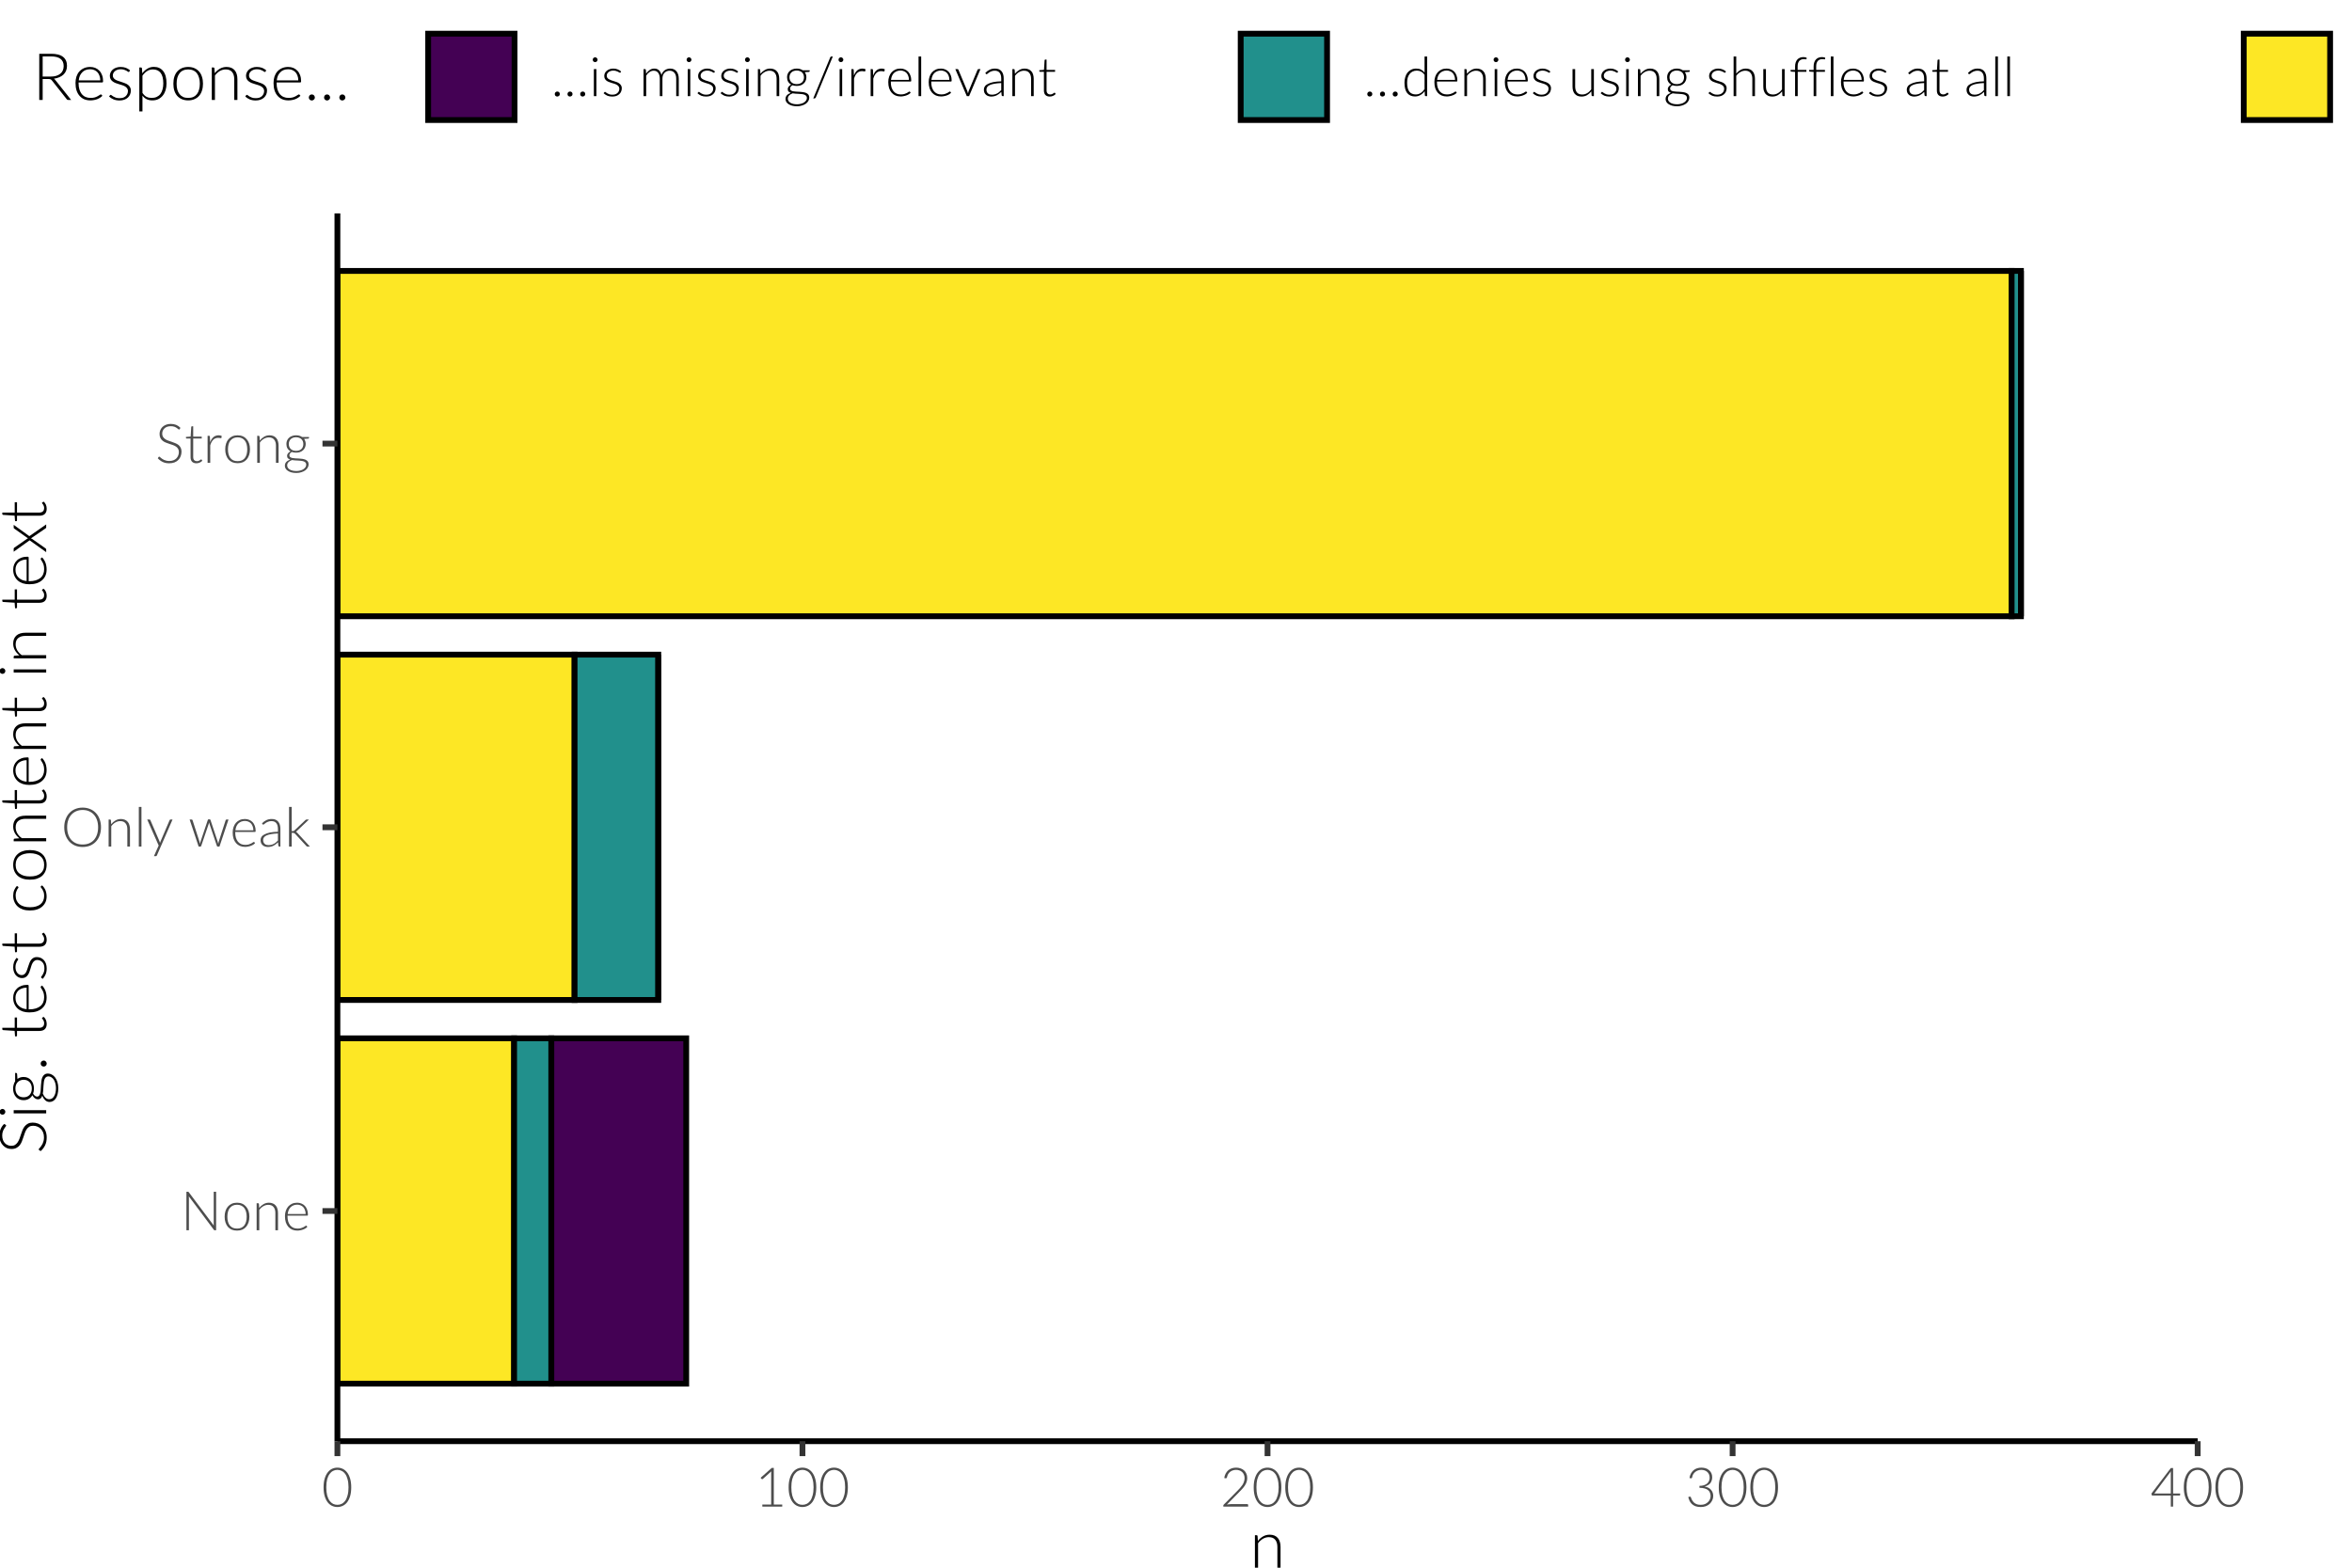 <?xml version="1.0" encoding="UTF-8"?>
<svg xmlns="http://www.w3.org/2000/svg" xmlns:xlink="http://www.w3.org/1999/xlink" width="432pt" height="288pt" viewBox="0 0 432 288" version="1.1">
<defs>
<g>
<symbol overflow="visible" id="glyph0-0">
<path style="stroke:none;" d="M 1.312 -5.672 C 1.383 -5.734 1.461 -5.797 1.547 -5.859 C 1.629 -5.922 1.719 -5.973 1.812 -6.016 C 1.914 -6.066 2.023 -6.102 2.141 -6.125 C 2.266 -6.156 2.395 -6.172 2.531 -6.172 C 2.719 -6.172 2.883 -6.145 3.031 -6.094 C 3.188 -6.039 3.32 -5.961 3.438 -5.859 C 3.551 -5.766 3.641 -5.648 3.703 -5.516 C 3.773 -5.379 3.812 -5.223 3.812 -5.047 C 3.812 -4.867 3.781 -4.711 3.719 -4.578 C 3.664 -4.441 3.598 -4.32 3.516 -4.219 C 3.441 -4.125 3.352 -4.039 3.25 -3.969 C 3.156 -3.895 3.066 -3.82 2.984 -3.75 C 2.898 -3.688 2.828 -3.625 2.766 -3.562 C 2.703 -3.5 2.664 -3.426 2.656 -3.344 L 2.609 -2.766 L 2.281 -2.766 L 2.25 -3.375 C 2.25 -3.477 2.273 -3.566 2.328 -3.641 C 2.379 -3.723 2.445 -3.801 2.531 -3.875 C 2.613 -3.945 2.703 -4.016 2.797 -4.078 C 2.891 -4.148 2.977 -4.227 3.062 -4.312 C 3.145 -4.406 3.211 -4.508 3.266 -4.625 C 3.328 -4.738 3.359 -4.875 3.359 -5.031 C 3.359 -5.145 3.332 -5.25 3.281 -5.344 C 3.238 -5.438 3.176 -5.516 3.094 -5.578 C 3.02 -5.648 2.93 -5.703 2.828 -5.734 C 2.723 -5.766 2.613 -5.781 2.5 -5.781 C 2.344 -5.781 2.207 -5.758 2.094 -5.719 C 1.988 -5.688 1.895 -5.645 1.812 -5.594 C 1.738 -5.551 1.68 -5.508 1.641 -5.469 C 1.598 -5.426 1.566 -5.406 1.547 -5.406 C 1.492 -5.406 1.457 -5.426 1.438 -5.469 Z M 2.047 -1.328 C 2.047 -1.43 2.082 -1.52 2.156 -1.594 C 2.227 -1.676 2.32 -1.719 2.438 -1.719 C 2.539 -1.719 2.629 -1.676 2.703 -1.594 C 2.773 -1.52 2.812 -1.43 2.812 -1.328 C 2.812 -1.223 2.773 -1.129 2.703 -1.047 C 2.629 -0.973 2.539 -0.938 2.438 -0.938 C 2.32 -0.938 2.227 -0.973 2.156 -1.047 C 2.082 -1.129 2.047 -1.223 2.047 -1.328 Z M 0.234 -7.078 L 4.891 -7.078 L 4.891 0 L 0.234 0 Z M 0.406 -0.188 L 4.703 -0.188 L 4.703 -6.891 L 0.406 -6.891 Z M 0.406 -0.188 "/>
</symbol>
<symbol overflow="visible" id="glyph0-1">
<path style="stroke:none;" d="M 6.5 -7.078 L 6.5 0 L 6.266 0 C 6.223 0 6.188 -0.004 6.156 -0.016 C 6.125 -0.035 6.098 -0.062 6.078 -0.094 L 1.484 -6.234 C 1.492 -6.141 1.5 -6.047 1.5 -5.953 L 1.5 0 L 1.047 0 L 1.047 -7.078 L 1.297 -7.078 C 1.348 -7.078 1.383 -7.07 1.406 -7.062 C 1.426 -7.051 1.453 -7.023 1.484 -6.984 L 6.078 -0.859 C 6.066 -0.953 6.062 -1.047 6.062 -1.141 L 6.062 -7.078 Z M 6.5 -7.078 "/>
</symbol>
<symbol overflow="visible" id="glyph0-2">
<path style="stroke:none;" d="M 2.797 -5.062 C 3.148 -5.062 3.469 -5 3.75 -4.875 C 4.031 -4.75 4.266 -4.57 4.453 -4.344 C 4.648 -4.125 4.801 -3.859 4.906 -3.547 C 5.008 -3.234 5.062 -2.879 5.062 -2.484 C 5.062 -2.098 5.008 -1.75 4.906 -1.438 C 4.801 -1.125 4.648 -0.852 4.453 -0.625 C 4.266 -0.406 4.031 -0.234 3.75 -0.109 C 3.469 0.004 3.148 0.062 2.797 0.062 C 2.43 0.062 2.109 0.004 1.828 -0.109 C 1.547 -0.234 1.305 -0.406 1.109 -0.625 C 0.922 -0.852 0.773 -1.125 0.672 -1.438 C 0.566 -1.75 0.516 -2.098 0.516 -2.484 C 0.516 -2.879 0.566 -3.234 0.672 -3.547 C 0.773 -3.859 0.922 -4.125 1.109 -4.344 C 1.305 -4.57 1.547 -4.75 1.828 -4.875 C 2.109 -5 2.43 -5.062 2.797 -5.062 Z M 2.797 -0.312 C 3.086 -0.312 3.344 -0.359 3.562 -0.453 C 3.789 -0.555 3.977 -0.703 4.125 -0.891 C 4.27 -1.086 4.379 -1.316 4.453 -1.578 C 4.523 -1.848 4.562 -2.148 4.562 -2.484 C 4.562 -2.816 4.523 -3.117 4.453 -3.391 C 4.379 -3.66 4.27 -3.891 4.125 -4.078 C 3.977 -4.273 3.789 -4.426 3.562 -4.531 C 3.344 -4.633 3.086 -4.688 2.797 -4.688 C 2.492 -4.688 2.234 -4.633 2.016 -4.531 C 1.797 -4.426 1.609 -4.273 1.453 -4.078 C 1.305 -3.891 1.195 -3.66 1.125 -3.391 C 1.051 -3.117 1.016 -2.816 1.016 -2.484 C 1.016 -2.148 1.051 -1.848 1.125 -1.578 C 1.195 -1.316 1.305 -1.086 1.453 -0.891 C 1.609 -0.703 1.797 -0.555 2.016 -0.453 C 2.234 -0.359 2.492 -0.312 2.797 -0.312 Z M 2.797 -0.312 "/>
</symbol>
<symbol overflow="visible" id="glyph0-3">
<path style="stroke:none;" d="M 1.281 -4.109 C 1.508 -4.391 1.773 -4.617 2.078 -4.797 C 2.379 -4.973 2.711 -5.062 3.078 -5.062 C 3.348 -5.062 3.586 -5.016 3.797 -4.922 C 4.004 -4.836 4.176 -4.711 4.312 -4.547 C 4.457 -4.391 4.562 -4.191 4.625 -3.953 C 4.695 -3.723 4.734 -3.469 4.734 -3.188 L 4.734 0 L 4.25 0 L 4.25 -3.188 C 4.25 -3.645 4.141 -4.004 3.922 -4.266 C 3.711 -4.535 3.391 -4.672 2.953 -4.672 C 2.629 -4.672 2.328 -4.586 2.047 -4.422 C 1.766 -4.266 1.516 -4.035 1.297 -3.734 L 1.297 0 L 0.812 0 L 0.812 -4.969 L 1.078 -4.969 C 1.16 -4.969 1.211 -4.926 1.234 -4.844 Z M 1.281 -4.109 "/>
</symbol>
<symbol overflow="visible" id="glyph0-4">
<path style="stroke:none;" d="M 4.312 -2.984 C 4.312 -3.254 4.27 -3.492 4.188 -3.703 C 4.113 -3.922 4.008 -4.102 3.875 -4.25 C 3.738 -4.395 3.578 -4.504 3.391 -4.578 C 3.203 -4.66 2.992 -4.703 2.766 -4.703 C 2.516 -4.703 2.285 -4.66 2.078 -4.578 C 1.879 -4.492 1.703 -4.379 1.547 -4.234 C 1.398 -4.086 1.281 -3.906 1.188 -3.688 C 1.102 -3.477 1.047 -3.242 1.016 -2.984 Z M 0.984 -2.688 L 0.984 -2.594 C 0.984 -2.219 1.023 -1.891 1.109 -1.609 C 1.203 -1.328 1.328 -1.086 1.484 -0.891 C 1.648 -0.703 1.844 -0.555 2.062 -0.453 C 2.289 -0.359 2.547 -0.312 2.828 -0.312 C 3.078 -0.312 3.289 -0.336 3.469 -0.391 C 3.656 -0.453 3.812 -0.516 3.938 -0.578 C 4.062 -0.648 4.16 -0.711 4.234 -0.766 C 4.305 -0.816 4.363 -0.844 4.406 -0.844 C 4.445 -0.844 4.477 -0.828 4.5 -0.797 L 4.625 -0.641 C 4.551 -0.535 4.445 -0.441 4.312 -0.359 C 4.176 -0.273 4.023 -0.203 3.859 -0.141 C 3.703 -0.078 3.531 -0.031 3.344 0 C 3.164 0.039 2.984 0.062 2.797 0.062 C 2.453 0.062 2.141 0.004 1.859 -0.109 C 1.578 -0.234 1.336 -0.406 1.141 -0.625 C 0.941 -0.852 0.785 -1.129 0.672 -1.453 C 0.566 -1.785 0.516 -2.164 0.516 -2.594 C 0.516 -2.945 0.566 -3.273 0.672 -3.578 C 0.773 -3.879 0.922 -4.141 1.109 -4.359 C 1.305 -4.578 1.539 -4.75 1.812 -4.875 C 2.094 -5 2.41 -5.062 2.766 -5.062 C 3.047 -5.062 3.305 -5.008 3.547 -4.906 C 3.785 -4.812 3.992 -4.672 4.172 -4.484 C 4.348 -4.297 4.484 -4.066 4.578 -3.797 C 4.68 -3.535 4.734 -3.227 4.734 -2.875 C 4.734 -2.801 4.723 -2.75 4.703 -2.719 C 4.691 -2.695 4.66 -2.688 4.609 -2.688 Z M 0.984 -2.688 "/>
</symbol>
<symbol overflow="visible" id="glyph0-5">
<path style="stroke:none;" d="M 7.328 -3.547 C 7.328 -2.992 7.242 -2.492 7.078 -2.047 C 6.922 -1.609 6.691 -1.227 6.391 -0.906 C 6.098 -0.594 5.742 -0.348 5.328 -0.172 C 4.91 -0.004 4.453 0.078 3.953 0.078 C 3.453 0.078 2.992 -0.004 2.578 -0.172 C 2.172 -0.348 1.816 -0.594 1.516 -0.906 C 1.223 -1.227 0.992 -1.609 0.828 -2.047 C 0.66 -2.492 0.578 -2.992 0.578 -3.547 C 0.578 -4.086 0.66 -4.578 0.828 -5.016 C 0.992 -5.461 1.223 -5.844 1.516 -6.156 C 1.816 -6.477 2.172 -6.723 2.578 -6.891 C 2.992 -7.066 3.453 -7.156 3.953 -7.156 C 4.453 -7.156 4.91 -7.066 5.328 -6.891 C 5.742 -6.723 6.098 -6.477 6.391 -6.156 C 6.691 -5.844 6.922 -5.461 7.078 -5.016 C 7.242 -4.578 7.328 -4.086 7.328 -3.547 Z M 6.797 -3.547 C 6.797 -4.035 6.727 -4.473 6.594 -4.859 C 6.457 -5.254 6.266 -5.586 6.016 -5.859 C 5.766 -6.141 5.461 -6.352 5.109 -6.5 C 4.766 -6.645 4.379 -6.719 3.953 -6.719 C 3.535 -6.719 3.148 -6.645 2.797 -6.5 C 2.453 -6.352 2.148 -6.141 1.891 -5.859 C 1.641 -5.586 1.445 -5.254 1.312 -4.859 C 1.176 -4.473 1.109 -4.035 1.109 -3.547 C 1.109 -3.047 1.176 -2.598 1.312 -2.203 C 1.445 -1.816 1.641 -1.484 1.891 -1.203 C 2.148 -0.93 2.453 -0.723 2.797 -0.578 C 3.148 -0.441 3.535 -0.375 3.953 -0.375 C 4.379 -0.375 4.766 -0.441 5.109 -0.578 C 5.461 -0.723 5.766 -0.93 6.016 -1.203 C 6.266 -1.484 6.457 -1.816 6.594 -2.203 C 6.727 -2.598 6.797 -3.047 6.797 -3.547 Z M 6.797 -3.547 "/>
</symbol>
<symbol overflow="visible" id="glyph0-6">
<path style="stroke:none;" d="M 1.344 -7.281 L 1.344 0 L 0.859 0 L 0.859 -7.281 Z M 1.344 -7.281 "/>
</symbol>
<symbol overflow="visible" id="glyph0-7">
<path style="stroke:none;" d="M 4.844 -4.969 L 1.984 1.594 C 1.961 1.645 1.938 1.688 1.906 1.719 C 1.875 1.75 1.828 1.766 1.766 1.766 L 1.422 1.766 L 2.297 -0.188 L 0.188 -4.969 L 0.594 -4.969 C 0.645 -4.969 0.68 -4.957 0.703 -4.938 C 0.734 -4.914 0.754 -4.891 0.766 -4.859 L 2.438 -0.984 C 2.457 -0.93 2.473 -0.879 2.484 -0.828 C 2.504 -0.773 2.523 -0.723 2.547 -0.672 C 2.555 -0.723 2.57 -0.773 2.594 -0.828 C 2.613 -0.879 2.633 -0.93 2.656 -0.984 L 4.312 -4.859 C 4.32 -4.891 4.344 -4.914 4.375 -4.938 C 4.406 -4.957 4.438 -4.969 4.469 -4.969 Z M 4.844 -4.969 "/>
</symbol>
<symbol overflow="visible" id="glyph0-8">
<path style="stroke:none;" d=""/>
</symbol>
<symbol overflow="visible" id="glyph0-9">
<path style="stroke:none;" d="M 7.391 -4.969 L 5.734 0 L 5.375 0 C 5.32 0 5.285 -0.035 5.266 -0.109 L 3.906 -4.141 C 3.883 -4.191 3.867 -4.242 3.859 -4.297 C 3.848 -4.348 3.836 -4.395 3.828 -4.438 C 3.805 -4.344 3.781 -4.242 3.75 -4.141 L 2.375 -0.109 C 2.352 -0.035 2.312 0 2.25 0 L 1.906 0 L 0.25 -4.969 L 0.609 -4.969 C 0.66 -4.969 0.695 -4.957 0.719 -4.938 C 0.75 -4.914 0.77 -4.891 0.781 -4.859 L 2.047 -0.938 C 2.055 -0.852 2.07 -0.773 2.094 -0.703 C 2.113 -0.629 2.129 -0.562 2.141 -0.5 C 2.16 -0.562 2.176 -0.629 2.188 -0.703 C 2.207 -0.773 2.234 -0.852 2.266 -0.938 L 3.594 -4.891 C 3.613 -4.961 3.66 -5 3.734 -5 L 3.938 -5 C 4.008 -5 4.055 -4.961 4.078 -4.891 L 5.391 -0.938 C 5.422 -0.852 5.441 -0.773 5.453 -0.703 C 5.473 -0.641 5.492 -0.57 5.516 -0.5 C 5.523 -0.57 5.535 -0.641 5.547 -0.703 C 5.566 -0.773 5.586 -0.852 5.609 -0.938 L 6.875 -4.859 C 6.895 -4.891 6.914 -4.914 6.938 -4.938 C 6.969 -4.957 7.004 -4.969 7.047 -4.969 Z M 7.391 -4.969 "/>
</symbol>
<symbol overflow="visible" id="glyph0-10">
<path style="stroke:none;" d="M 3.609 -2.406 C 3.129 -2.383 2.719 -2.344 2.375 -2.281 C 2.039 -2.227 1.758 -2.148 1.531 -2.047 C 1.312 -1.953 1.148 -1.832 1.047 -1.688 C 0.941 -1.551 0.891 -1.395 0.891 -1.219 C 0.891 -1.051 0.914 -0.906 0.969 -0.781 C 1.02 -0.664 1.094 -0.566 1.188 -0.484 C 1.281 -0.41 1.383 -0.352 1.5 -0.312 C 1.625 -0.281 1.75 -0.266 1.875 -0.266 C 2.07 -0.266 2.25 -0.285 2.406 -0.328 C 2.57 -0.367 2.723 -0.426 2.859 -0.5 C 2.992 -0.57 3.125 -0.66 3.25 -0.766 C 3.375 -0.867 3.492 -0.984 3.609 -1.109 Z M 0.688 -4.266 C 0.938 -4.523 1.207 -4.723 1.5 -4.859 C 1.789 -4.992 2.113 -5.062 2.469 -5.062 C 2.738 -5.062 2.973 -5.02 3.172 -4.938 C 3.367 -4.852 3.535 -4.727 3.672 -4.562 C 3.805 -4.406 3.906 -4.211 3.969 -3.984 C 4.031 -3.766 4.062 -3.516 4.062 -3.234 L 4.062 0 L 3.875 0 C 3.781 0 3.719 -0.047 3.688 -0.141 L 3.625 -0.781 C 3.488 -0.645 3.352 -0.523 3.219 -0.422 C 3.082 -0.316 2.941 -0.227 2.797 -0.156 C 2.648 -0.082 2.488 -0.023 2.312 0.016 C 2.145 0.055 1.961 0.078 1.766 0.078 C 1.586 0.078 1.422 0.051 1.266 0 C 1.109 -0.039 0.969 -0.113 0.844 -0.219 C 0.719 -0.32 0.613 -0.453 0.531 -0.609 C 0.457 -0.773 0.422 -0.973 0.422 -1.203 C 0.422 -1.41 0.477 -1.602 0.594 -1.781 C 0.719 -1.969 0.91 -2.125 1.172 -2.25 C 1.43 -2.383 1.758 -2.492 2.156 -2.578 C 2.562 -2.66 3.047 -2.707 3.609 -2.719 L 3.609 -3.234 C 3.609 -3.703 3.508 -4.055 3.312 -4.297 C 3.113 -4.547 2.816 -4.672 2.422 -4.672 C 2.18 -4.672 1.977 -4.633 1.812 -4.562 C 1.645 -4.5 1.5 -4.426 1.375 -4.344 C 1.258 -4.27 1.164 -4.195 1.094 -4.125 C 1.02 -4.062 0.961 -4.031 0.922 -4.031 C 0.879 -4.031 0.848 -4.035 0.828 -4.047 C 0.805 -4.066 0.785 -4.094 0.766 -4.125 Z M 0.688 -4.266 "/>
</symbol>
<symbol overflow="visible" id="glyph0-11">
<path style="stroke:none;" d="M 1.297 -7.281 L 1.297 -2.844 L 1.531 -2.844 C 1.57 -2.844 1.613 -2.848 1.656 -2.859 C 1.695 -2.867 1.742 -2.898 1.797 -2.953 L 3.797 -4.844 C 3.828 -4.883 3.863 -4.914 3.906 -4.938 C 3.945 -4.957 4 -4.969 4.062 -4.969 L 4.469 -4.969 L 2.281 -2.891 C 2.219 -2.816 2.148 -2.758 2.078 -2.719 C 2.141 -2.695 2.188 -2.664 2.219 -2.625 C 2.258 -2.594 2.297 -2.555 2.328 -2.516 L 4.641 0 L 4.219 0 C 4.176 0 4.133 -0.004 4.094 -0.016 C 4.062 -0.035 4.023 -0.066 3.984 -0.109 L 1.906 -2.359 C 1.875 -2.391 1.844 -2.41 1.812 -2.422 C 1.789 -2.441 1.766 -2.457 1.734 -2.469 C 1.711 -2.488 1.68 -2.5 1.641 -2.5 C 1.609 -2.508 1.57 -2.516 1.531 -2.516 L 1.297 -2.516 L 1.297 0 L 0.812 0 L 0.812 -7.281 Z M 1.297 -7.281 "/>
</symbol>
<symbol overflow="visible" id="glyph0-12">
<path style="stroke:none;" d="M 4.484 -6.219 C 4.453 -6.156 4.406 -6.125 4.344 -6.125 C 4.301 -6.125 4.242 -6.156 4.172 -6.219 C 4.109 -6.281 4.02 -6.348 3.906 -6.422 C 3.789 -6.504 3.645 -6.578 3.469 -6.641 C 3.289 -6.703 3.07 -6.734 2.812 -6.734 C 2.562 -6.734 2.336 -6.695 2.141 -6.625 C 1.941 -6.551 1.773 -6.445 1.641 -6.312 C 1.516 -6.188 1.414 -6.039 1.344 -5.875 C 1.281 -5.707 1.25 -5.535 1.25 -5.359 C 1.25 -5.117 1.301 -4.922 1.406 -4.766 C 1.508 -4.609 1.645 -4.473 1.812 -4.359 C 1.977 -4.242 2.164 -4.148 2.375 -4.078 C 2.582 -4.004 2.797 -3.93 3.016 -3.859 C 3.242 -3.785 3.461 -3.703 3.672 -3.609 C 3.891 -3.523 4.082 -3.414 4.25 -3.281 C 4.414 -3.145 4.547 -2.977 4.641 -2.781 C 4.742 -2.594 4.797 -2.352 4.797 -2.062 C 4.797 -1.77 4.742 -1.488 4.641 -1.219 C 4.547 -0.957 4.398 -0.727 4.203 -0.531 C 4.016 -0.344 3.781 -0.191 3.5 -0.078 C 3.219 0.023 2.895 0.078 2.531 0.078 C 2.062 0.078 1.66 -0.004 1.328 -0.172 C 0.992 -0.336 0.695 -0.562 0.438 -0.844 L 0.578 -1.062 C 0.617 -1.113 0.664 -1.141 0.719 -1.141 C 0.75 -1.141 0.785 -1.117 0.828 -1.078 C 0.879 -1.035 0.938 -0.984 1 -0.922 C 1.07 -0.867 1.156 -0.805 1.25 -0.734 C 1.344 -0.672 1.453 -0.609 1.578 -0.547 C 1.703 -0.492 1.844 -0.445 2 -0.406 C 2.156 -0.363 2.336 -0.344 2.547 -0.344 C 2.828 -0.344 3.078 -0.383 3.297 -0.469 C 3.516 -0.551 3.695 -0.664 3.844 -0.812 C 4 -0.969 4.113 -1.145 4.188 -1.344 C 4.27 -1.539 4.312 -1.754 4.312 -1.984 C 4.312 -2.234 4.258 -2.438 4.156 -2.594 C 4.062 -2.758 3.93 -2.895 3.766 -3 C 3.598 -3.113 3.406 -3.207 3.188 -3.281 C 2.977 -3.352 2.758 -3.426 2.531 -3.5 C 2.312 -3.57 2.098 -3.648 1.891 -3.734 C 1.68 -3.816 1.492 -3.926 1.328 -4.062 C 1.16 -4.195 1.023 -4.363 0.922 -4.562 C 0.816 -4.77 0.766 -5.023 0.766 -5.328 C 0.766 -5.566 0.812 -5.797 0.906 -6.016 C 1 -6.234 1.129 -6.426 1.297 -6.594 C 1.473 -6.758 1.688 -6.895 1.938 -7 C 2.195 -7.102 2.488 -7.156 2.812 -7.156 C 3.176 -7.156 3.504 -7.098 3.797 -6.984 C 4.086 -6.867 4.352 -6.688 4.594 -6.438 Z M 4.484 -6.219 "/>
</symbol>
<symbol overflow="visible" id="glyph0-13">
<path style="stroke:none;" d="M 2.188 0.078 C 1.844 0.078 1.578 -0.016 1.391 -0.203 C 1.203 -0.391 1.109 -0.676 1.109 -1.062 L 1.109 -4.469 L 0.391 -4.469 C 0.359 -4.469 0.328 -4.477 0.297 -4.5 C 0.273 -4.52 0.266 -4.547 0.266 -4.578 L 0.266 -4.766 L 1.125 -4.828 L 1.234 -6.609 C 1.242 -6.641 1.258 -6.664 1.281 -6.688 C 1.301 -6.707 1.328 -6.719 1.359 -6.719 L 1.594 -6.719 L 1.594 -4.812 L 3.156 -4.812 L 3.156 -4.469 L 1.594 -4.469 L 1.594 -1.094 C 1.594 -0.957 1.609 -0.836 1.641 -0.734 C 1.672 -0.641 1.719 -0.562 1.781 -0.5 C 1.844 -0.438 1.914 -0.391 2 -0.359 C 2.082 -0.328 2.176 -0.312 2.281 -0.312 C 2.395 -0.312 2.492 -0.328 2.578 -0.359 C 2.672 -0.398 2.75 -0.441 2.812 -0.484 C 2.875 -0.523 2.926 -0.562 2.969 -0.594 C 3.008 -0.625 3.039 -0.641 3.062 -0.641 C 3.082 -0.641 3.109 -0.625 3.141 -0.594 L 3.266 -0.391 C 3.141 -0.242 2.977 -0.129 2.781 -0.047 C 2.594 0.035 2.395 0.078 2.188 0.078 Z M 2.188 0.078 "/>
</symbol>
<symbol overflow="visible" id="glyph0-14">
<path style="stroke:none;" d="M 1.281 -3.781 C 1.352 -3.977 1.438 -4.156 1.531 -4.312 C 1.633 -4.477 1.75 -4.613 1.875 -4.719 C 2 -4.832 2.141 -4.914 2.297 -4.969 C 2.461 -5.031 2.641 -5.062 2.828 -5.062 C 2.93 -5.062 3.035 -5.051 3.141 -5.031 C 3.242 -5.008 3.332 -4.977 3.406 -4.938 L 3.359 -4.609 C 3.348 -4.555 3.316 -4.531 3.266 -4.531 C 3.223 -4.531 3.16 -4.539 3.078 -4.562 C 3.004 -4.582 2.898 -4.594 2.766 -4.594 C 2.566 -4.594 2.395 -4.562 2.25 -4.5 C 2.102 -4.445 1.969 -4.359 1.844 -4.234 C 1.727 -4.117 1.625 -3.977 1.531 -3.812 C 1.445 -3.645 1.367 -3.445 1.297 -3.219 L 1.297 0 L 0.812 0 L 0.812 -4.969 L 1.078 -4.969 C 1.129 -4.969 1.164 -4.957 1.188 -4.938 C 1.219 -4.914 1.234 -4.875 1.234 -4.812 Z M 1.281 -3.781 "/>
</symbol>
<symbol overflow="visible" id="glyph0-15">
<path style="stroke:none;" d="M 2.438 -2.203 C 2.656 -2.203 2.848 -2.234 3.016 -2.297 C 3.18 -2.359 3.32 -2.441 3.438 -2.547 C 3.551 -2.66 3.633 -2.789 3.688 -2.938 C 3.75 -3.094 3.781 -3.266 3.781 -3.453 C 3.781 -3.641 3.75 -3.812 3.688 -3.969 C 3.625 -4.125 3.535 -4.254 3.422 -4.359 C 3.305 -4.473 3.164 -4.555 3 -4.609 C 2.844 -4.672 2.656 -4.703 2.438 -4.703 C 2.227 -4.703 2.039 -4.672 1.875 -4.609 C 1.719 -4.555 1.582 -4.473 1.469 -4.359 C 1.352 -4.254 1.266 -4.125 1.203 -3.969 C 1.141 -3.812 1.109 -3.641 1.109 -3.453 C 1.109 -3.266 1.141 -3.094 1.203 -2.938 C 1.266 -2.789 1.352 -2.66 1.469 -2.547 C 1.582 -2.441 1.719 -2.359 1.875 -2.297 C 2.039 -2.234 2.227 -2.203 2.438 -2.203 Z M 4.312 0.328 C 4.312 0.172 4.27 0.047 4.188 -0.047 C 4.102 -0.141 3.992 -0.211 3.859 -0.266 C 3.723 -0.316 3.562 -0.352 3.375 -0.375 C 3.195 -0.395 3.008 -0.41 2.812 -0.422 C 2.625 -0.43 2.43 -0.441 2.234 -0.453 C 2.035 -0.461 1.852 -0.484 1.688 -0.516 C 1.551 -0.461 1.43 -0.406 1.328 -0.344 C 1.223 -0.281 1.129 -0.207 1.047 -0.125 C 0.973 -0.039 0.914 0.047 0.875 0.141 C 0.832 0.242 0.812 0.352 0.812 0.469 C 0.812 0.613 0.848 0.75 0.922 0.875 C 0.992 1 1.102 1.109 1.25 1.203 C 1.395 1.297 1.57 1.367 1.781 1.422 C 1.988 1.473 2.234 1.5 2.516 1.5 C 2.766 1.5 3 1.469 3.219 1.406 C 3.438 1.352 3.625 1.273 3.781 1.172 C 3.945 1.066 4.078 0.941 4.172 0.797 C 4.266 0.66 4.312 0.504 4.312 0.328 Z M 4.828 -4.75 L 4.828 -4.594 C 4.828 -4.52 4.781 -4.473 4.688 -4.453 L 3.922 -4.406 C 4.016 -4.27 4.086 -4.125 4.141 -3.969 C 4.191 -3.812 4.219 -3.645 4.219 -3.469 C 4.219 -3.227 4.172 -3.008 4.078 -2.812 C 3.992 -2.613 3.875 -2.445 3.719 -2.312 C 3.57 -2.176 3.391 -2.066 3.172 -1.984 C 2.953 -1.91 2.707 -1.875 2.438 -1.875 C 2.156 -1.875 1.898 -1.914 1.672 -2 C 1.523 -1.926 1.41 -1.832 1.328 -1.719 C 1.254 -1.613 1.219 -1.508 1.219 -1.406 C 1.219 -1.258 1.266 -1.145 1.359 -1.062 C 1.461 -0.988 1.598 -0.93 1.766 -0.891 C 1.93 -0.859 2.117 -0.836 2.328 -0.828 C 2.547 -0.816 2.766 -0.805 2.984 -0.797 C 3.203 -0.785 3.414 -0.766 3.625 -0.734 C 3.832 -0.703 4.02 -0.648 4.188 -0.578 C 4.352 -0.504 4.488 -0.398 4.594 -0.266 C 4.695 -0.129 4.75 0.047 4.75 0.266 C 4.75 0.473 4.695 0.672 4.594 0.859 C 4.488 1.055 4.336 1.227 4.141 1.375 C 3.941 1.52 3.703 1.633 3.422 1.719 C 3.148 1.812 2.844 1.859 2.5 1.859 C 2.156 1.859 1.848 1.82 1.578 1.75 C 1.316 1.676 1.098 1.578 0.922 1.453 C 0.742 1.336 0.609 1.195 0.516 1.031 C 0.43 0.875 0.391 0.707 0.391 0.531 C 0.391 0.258 0.473 0.031 0.641 -0.156 C 0.816 -0.344 1.055 -0.488 1.359 -0.594 C 1.191 -0.656 1.055 -0.738 0.953 -0.844 C 0.848 -0.945 0.797 -1.094 0.797 -1.281 C 0.797 -1.352 0.805 -1.426 0.828 -1.5 C 0.859 -1.582 0.898 -1.66 0.953 -1.734 C 1.016 -1.805 1.082 -1.875 1.156 -1.938 C 1.227 -2.008 1.316 -2.07 1.422 -2.125 C 1.18 -2.258 0.992 -2.441 0.859 -2.672 C 0.734 -2.898 0.672 -3.164 0.672 -3.469 C 0.672 -3.707 0.711 -3.922 0.797 -4.109 C 0.879 -4.305 1 -4.473 1.156 -4.609 C 1.312 -4.754 1.5 -4.863 1.719 -4.938 C 1.938 -5.02 2.176 -5.062 2.438 -5.062 C 2.664 -5.062 2.867 -5.035 3.047 -4.984 C 3.234 -4.93 3.398 -4.852 3.547 -4.75 Z M 4.828 -4.75 "/>
</symbol>
<symbol overflow="visible" id="glyph0-16">
<path style="stroke:none;" d="M 5.438 -3.547 C 5.438 -2.922 5.367 -2.379 5.234 -1.922 C 5.098 -1.473 4.914 -1.098 4.688 -0.797 C 4.457 -0.504 4.188 -0.285 3.875 -0.141 C 3.57 0.004 3.242 0.078 2.891 0.078 C 2.547 0.078 2.219 0.004 1.906 -0.141 C 1.602 -0.285 1.336 -0.504 1.109 -0.797 C 0.879 -1.098 0.695 -1.473 0.562 -1.922 C 0.426 -2.379 0.359 -2.922 0.359 -3.547 C 0.359 -4.16 0.426 -4.691 0.562 -5.141 C 0.695 -5.598 0.879 -5.973 1.109 -6.266 C 1.336 -6.566 1.602 -6.789 1.906 -6.938 C 2.219 -7.082 2.547 -7.156 2.891 -7.156 C 3.242 -7.156 3.57 -7.082 3.875 -6.938 C 4.188 -6.789 4.457 -6.566 4.688 -6.266 C 4.914 -5.973 5.098 -5.598 5.234 -5.141 C 5.367 -4.691 5.438 -4.16 5.438 -3.547 Z M 4.938 -3.547 C 4.938 -4.117 4.879 -4.609 4.766 -5.016 C 4.66 -5.422 4.516 -5.75 4.328 -6 C 4.141 -6.258 3.922 -6.445 3.672 -6.562 C 3.43 -6.688 3.172 -6.75 2.891 -6.75 C 2.617 -6.75 2.359 -6.688 2.109 -6.562 C 1.867 -6.445 1.656 -6.258 1.469 -6 C 1.281 -5.75 1.129 -5.422 1.016 -5.016 C 0.91 -4.609 0.859 -4.117 0.859 -3.547 C 0.859 -2.961 0.91 -2.469 1.016 -2.062 C 1.129 -1.656 1.281 -1.32 1.469 -1.062 C 1.656 -0.812 1.867 -0.625 2.109 -0.5 C 2.359 -0.383 2.617 -0.328 2.891 -0.328 C 3.172 -0.328 3.43 -0.383 3.672 -0.5 C 3.922 -0.625 4.141 -0.812 4.328 -1.062 C 4.516 -1.32 4.66 -1.656 4.766 -2.062 C 4.879 -2.469 4.938 -2.961 4.938 -3.547 Z M 4.938 -3.547 "/>
</symbol>
<symbol overflow="visible" id="glyph0-17">
<path style="stroke:none;" d="M 4.984 -0.375 L 4.984 0 L 1.328 0 L 1.328 -0.375 L 2.953 -0.375 L 2.953 -6.109 C 2.953 -6.223 2.957 -6.344 2.969 -6.469 L 1.422 -5.078 C 1.367 -5.047 1.316 -5.035 1.266 -5.047 C 1.223 -5.055 1.191 -5.07 1.172 -5.094 L 1.016 -5.297 L 3.062 -7.109 L 3.438 -7.109 L 3.438 -0.375 Z M 4.984 -0.375 "/>
</symbol>
<symbol overflow="visible" id="glyph0-18">
<path style="stroke:none;" d="M 4.969 -0.453 C 5.02 -0.453 5.062 -0.438 5.094 -0.406 C 5.125 -0.375 5.141 -0.332 5.141 -0.281 L 5.141 0 L 0.578 0 L 0.578 -0.172 C 0.578 -0.203 0.582 -0.238 0.594 -0.281 C 0.613 -0.32 0.641 -0.352 0.672 -0.375 L 3.094 -2.828 C 3.289 -3.023 3.473 -3.219 3.641 -3.406 C 3.816 -3.602 3.969 -3.797 4.094 -3.984 C 4.219 -4.18 4.312 -4.379 4.375 -4.578 C 4.445 -4.785 4.484 -5.004 4.484 -5.234 C 4.484 -5.492 4.438 -5.719 4.344 -5.906 C 4.258 -6.102 4.145 -6.258 4 -6.375 C 3.863 -6.5 3.695 -6.594 3.5 -6.656 C 3.312 -6.719 3.117 -6.75 2.922 -6.75 C 2.691 -6.75 2.484 -6.711 2.297 -6.641 C 2.109 -6.578 1.941 -6.484 1.797 -6.359 C 1.648 -6.242 1.531 -6.098 1.438 -5.922 C 1.344 -5.754 1.281 -5.57 1.25 -5.375 C 1.219 -5.301 1.18 -5.25 1.141 -5.219 C 1.109 -5.195 1.062 -5.191 1 -5.203 L 0.75 -5.25 C 0.789 -5.551 0.875 -5.816 1 -6.047 C 1.125 -6.285 1.281 -6.488 1.469 -6.656 C 1.656 -6.82 1.875 -6.945 2.125 -7.031 C 2.375 -7.113 2.645 -7.156 2.938 -7.156 C 3.207 -7.156 3.461 -7.113 3.703 -7.031 C 3.953 -6.957 4.172 -6.836 4.359 -6.672 C 4.547 -6.516 4.691 -6.316 4.797 -6.078 C 4.91 -5.848 4.969 -5.57 4.969 -5.25 C 4.969 -4.977 4.926 -4.727 4.844 -4.5 C 4.77 -4.281 4.66 -4.062 4.516 -3.844 C 4.379 -3.633 4.219 -3.43 4.031 -3.234 C 3.844 -3.035 3.648 -2.832 3.453 -2.625 L 1.234 -0.375 C 1.336 -0.395 1.445 -0.41 1.562 -0.422 C 1.676 -0.441 1.797 -0.453 1.922 -0.453 Z M 4.969 -0.453 "/>
</symbol>
<symbol overflow="visible" id="glyph0-19">
<path style="stroke:none;" d="M 0.781 -5.25 C 0.82 -5.551 0.906 -5.816 1.031 -6.047 C 1.156 -6.285 1.312 -6.488 1.5 -6.656 C 1.688 -6.82 1.906 -6.945 2.156 -7.031 C 2.406 -7.113 2.676 -7.156 2.969 -7.156 C 3.238 -7.156 3.492 -7.117 3.734 -7.047 C 3.973 -6.973 4.18 -6.859 4.359 -6.703 C 4.547 -6.555 4.691 -6.367 4.797 -6.141 C 4.898 -5.922 4.953 -5.664 4.953 -5.375 C 4.953 -5.145 4.914 -4.938 4.844 -4.75 C 4.781 -4.562 4.688 -4.395 4.562 -4.25 C 4.438 -4.113 4.285 -4 4.109 -3.906 C 3.941 -3.812 3.758 -3.738 3.562 -3.688 C 4.082 -3.594 4.473 -3.391 4.734 -3.078 C 5.004 -2.773 5.141 -2.395 5.141 -1.938 C 5.141 -1.656 5.078 -1.391 4.953 -1.141 C 4.836 -0.891 4.676 -0.672 4.469 -0.484 C 4.27 -0.305 4.031 -0.164 3.75 -0.062 C 3.477 0.031 3.18 0.078 2.859 0.078 C 2.453 0.078 2.113 0.023 1.844 -0.078 C 1.582 -0.191 1.363 -0.332 1.188 -0.5 C 1.02 -0.676 0.883 -0.867 0.781 -1.078 C 0.688 -1.297 0.609 -1.516 0.547 -1.734 L 0.734 -1.812 C 0.785 -1.832 0.844 -1.836 0.906 -1.828 C 0.969 -1.816 1.008 -1.781 1.031 -1.719 C 1.051 -1.676 1.07 -1.613 1.094 -1.531 C 1.125 -1.445 1.164 -1.352 1.219 -1.25 C 1.281 -1.145 1.352 -1.035 1.438 -0.922 C 1.52 -0.816 1.625 -0.719 1.75 -0.625 C 1.875 -0.539 2.023 -0.469 2.203 -0.406 C 2.391 -0.352 2.609 -0.328 2.859 -0.328 C 3.16 -0.328 3.422 -0.375 3.641 -0.469 C 3.867 -0.57 4.055 -0.703 4.203 -0.859 C 4.359 -1.016 4.473 -1.188 4.547 -1.375 C 4.617 -1.57 4.656 -1.758 4.656 -1.938 C 4.656 -2.156 4.617 -2.352 4.547 -2.531 C 4.484 -2.719 4.367 -2.879 4.203 -3.016 C 4.047 -3.148 3.836 -3.254 3.578 -3.328 C 3.316 -3.41 2.992 -3.453 2.609 -3.453 L 2.609 -3.812 C 2.922 -3.812 3.191 -3.848 3.422 -3.922 C 3.66 -4.004 3.859 -4.109 4.016 -4.234 C 4.172 -4.367 4.285 -4.523 4.359 -4.703 C 4.441 -4.879 4.484 -5.078 4.484 -5.297 C 4.484 -5.547 4.441 -5.758 4.359 -5.938 C 4.273 -6.125 4.16 -6.273 4.016 -6.391 C 3.879 -6.516 3.719 -6.602 3.531 -6.656 C 3.344 -6.719 3.148 -6.75 2.953 -6.75 C 2.723 -6.75 2.516 -6.711 2.328 -6.641 C 2.141 -6.578 1.973 -6.484 1.828 -6.359 C 1.68 -6.242 1.555 -6.098 1.453 -5.922 C 1.359 -5.754 1.297 -5.57 1.266 -5.375 C 1.242 -5.301 1.211 -5.25 1.172 -5.219 C 1.141 -5.195 1.094 -5.191 1.031 -5.203 Z M 0.781 -5.25 "/>
</symbol>
<symbol overflow="visible" id="glyph0-20">
<path style="stroke:none;" d="M 3.766 -2.406 L 3.766 -6.109 C 3.766 -6.172 3.766 -6.234 3.766 -6.297 C 3.773 -6.367 3.785 -6.438 3.797 -6.5 L 0.734 -2.406 Z M 5.484 -2.406 L 5.484 -2.156 C 5.484 -2.113 5.473 -2.082 5.453 -2.062 C 5.43 -2.039 5.395 -2.031 5.344 -2.031 L 4.188 -2.031 L 4.188 0 L 3.766 0 L 3.766 -2.031 L 0.422 -2.031 C 0.367 -2.031 0.328 -2.039 0.297 -2.062 C 0.273 -2.082 0.258 -2.113 0.25 -2.156 L 0.203 -2.391 L 3.766 -7.078 L 4.188 -7.078 L 4.188 -2.406 Z M 5.484 -2.406 "/>
</symbol>
<symbol overflow="visible" id="glyph0-21">
<path style="stroke:none;" d="M 0.703 -0.391 C 0.703 -0.453 0.711 -0.508 0.734 -0.562 C 0.766 -0.625 0.801 -0.676 0.844 -0.719 C 0.883 -0.758 0.93 -0.789 0.984 -0.812 C 1.035 -0.832 1.098 -0.844 1.172 -0.844 C 1.234 -0.844 1.289 -0.832 1.344 -0.812 C 1.406 -0.789 1.457 -0.758 1.5 -0.719 C 1.539 -0.676 1.57 -0.625 1.594 -0.562 C 1.613 -0.508 1.625 -0.453 1.625 -0.391 C 1.625 -0.316 1.613 -0.254 1.594 -0.203 C 1.57 -0.148 1.539 -0.102 1.5 -0.062 C 1.457 -0.02 1.406 0.008 1.344 0.031 C 1.289 0.062 1.234 0.078 1.172 0.078 C 1.035 0.078 0.922 0.035 0.828 -0.047 C 0.742 -0.141 0.703 -0.254 0.703 -0.391 Z M 0.703 -0.391 "/>
</symbol>
<symbol overflow="visible" id="glyph0-22">
<path style="stroke:none;" d="M 1.344 -4.969 L 1.344 0 L 0.875 0 L 0.875 -4.969 Z M 1.562 -6.688 C 1.562 -6.625 1.547 -6.566 1.516 -6.516 C 1.492 -6.461 1.461 -6.414 1.422 -6.375 C 1.379 -6.344 1.332 -6.312 1.281 -6.281 C 1.227 -6.258 1.172 -6.25 1.109 -6.25 C 1.047 -6.25 0.988 -6.258 0.938 -6.281 C 0.883 -6.312 0.836 -6.344 0.797 -6.375 C 0.754 -6.414 0.723 -6.461 0.703 -6.516 C 0.68 -6.566 0.672 -6.625 0.672 -6.688 C 0.672 -6.75 0.68 -6.805 0.703 -6.859 C 0.723 -6.91 0.754 -6.957 0.797 -7 C 0.836 -7.039 0.883 -7.07 0.938 -7.094 C 0.988 -7.125 1.047 -7.141 1.109 -7.141 C 1.172 -7.141 1.227 -7.125 1.281 -7.094 C 1.332 -7.07 1.379 -7.039 1.422 -7 C 1.461 -6.957 1.492 -6.91 1.516 -6.859 C 1.547 -6.805 1.562 -6.75 1.562 -6.688 Z M 1.562 -6.688 "/>
</symbol>
<symbol overflow="visible" id="glyph0-23">
<path style="stroke:none;" d="M 3.562 -4.359 C 3.531 -4.316 3.488 -4.297 3.438 -4.297 C 3.406 -4.297 3.359 -4.316 3.297 -4.359 C 3.242 -4.398 3.172 -4.441 3.078 -4.484 C 2.984 -4.535 2.863 -4.582 2.719 -4.625 C 2.582 -4.664 2.41 -4.688 2.203 -4.688 C 2.023 -4.688 1.863 -4.66 1.719 -4.609 C 1.57 -4.566 1.445 -4.5 1.344 -4.406 C 1.238 -4.32 1.156 -4.223 1.094 -4.109 C 1.039 -3.992 1.016 -3.875 1.016 -3.75 C 1.016 -3.594 1.051 -3.461 1.125 -3.359 C 1.207 -3.254 1.312 -3.164 1.438 -3.094 C 1.57 -3.02 1.723 -2.953 1.891 -2.891 C 2.055 -2.836 2.223 -2.785 2.391 -2.734 C 2.566 -2.68 2.738 -2.625 2.906 -2.562 C 3.07 -2.5 3.219 -2.414 3.344 -2.312 C 3.469 -2.219 3.57 -2.098 3.656 -1.953 C 3.738 -1.816 3.781 -1.648 3.781 -1.453 C 3.781 -1.234 3.738 -1.031 3.656 -0.844 C 3.582 -0.656 3.469 -0.492 3.312 -0.359 C 3.164 -0.223 2.984 -0.113 2.766 -0.031 C 2.555 0.039 2.312 0.078 2.031 0.078 C 1.676 0.078 1.375 0.023 1.125 -0.078 C 0.875 -0.191 0.645 -0.344 0.438 -0.531 L 0.562 -0.688 C 0.57 -0.719 0.586 -0.738 0.609 -0.75 C 0.629 -0.77 0.66 -0.781 0.703 -0.781 C 0.742 -0.781 0.797 -0.75 0.859 -0.688 C 0.922 -0.633 1.004 -0.578 1.109 -0.516 C 1.211 -0.461 1.336 -0.406 1.484 -0.344 C 1.641 -0.289 1.828 -0.266 2.047 -0.266 C 2.254 -0.266 2.438 -0.289 2.594 -0.344 C 2.758 -0.406 2.895 -0.488 3 -0.594 C 3.113 -0.695 3.195 -0.816 3.25 -0.953 C 3.301 -1.086 3.328 -1.227 3.328 -1.375 C 3.328 -1.539 3.285 -1.676 3.203 -1.781 C 3.129 -1.895 3.023 -1.988 2.891 -2.062 C 2.766 -2.145 2.617 -2.211 2.453 -2.266 C 2.285 -2.316 2.113 -2.367 1.938 -2.422 C 1.77 -2.473 1.602 -2.531 1.438 -2.594 C 1.27 -2.656 1.117 -2.734 0.984 -2.828 C 0.859 -2.93 0.754 -3.051 0.672 -3.188 C 0.598 -3.332 0.562 -3.504 0.562 -3.703 C 0.562 -3.879 0.598 -4.051 0.672 -4.219 C 0.754 -4.383 0.863 -4.523 1 -4.641 C 1.145 -4.766 1.316 -4.863 1.516 -4.938 C 1.723 -5.02 1.953 -5.062 2.203 -5.062 C 2.504 -5.062 2.77 -5.016 3 -4.922 C 3.238 -4.836 3.457 -4.707 3.656 -4.531 Z M 3.562 -4.359 "/>
</symbol>
<symbol overflow="visible" id="glyph0-24">
<path style="stroke:none;" d="M 0.812 0 L 0.812 -4.969 L 1.078 -4.969 C 1.16 -4.969 1.211 -4.926 1.234 -4.844 L 1.281 -4.125 C 1.469 -4.406 1.688 -4.629 1.938 -4.797 C 2.188 -4.973 2.469 -5.062 2.781 -5.062 C 3.145 -5.062 3.438 -4.953 3.656 -4.734 C 3.875 -4.523 4.02 -4.234 4.094 -3.859 C 4.156 -4.066 4.238 -4.242 4.344 -4.391 C 4.457 -4.547 4.582 -4.672 4.719 -4.766 C 4.863 -4.867 5.02 -4.941 5.188 -4.984 C 5.352 -5.035 5.52 -5.062 5.688 -5.062 C 5.938 -5.062 6.16 -5.02 6.359 -4.938 C 6.555 -4.852 6.723 -4.727 6.859 -4.562 C 6.992 -4.406 7.098 -4.207 7.172 -3.969 C 7.242 -3.738 7.281 -3.477 7.281 -3.188 L 7.281 0 L 6.812 0 L 6.812 -3.188 C 6.812 -3.664 6.703 -4.031 6.484 -4.281 C 6.273 -4.539 5.977 -4.672 5.594 -4.672 C 5.414 -4.672 5.25 -4.641 5.094 -4.578 C 4.938 -4.516 4.797 -4.422 4.672 -4.297 C 4.547 -4.172 4.445 -4.016 4.375 -3.828 C 4.312 -3.641 4.281 -3.426 4.281 -3.188 L 4.281 0 L 3.797 0 L 3.797 -3.188 C 3.797 -3.664 3.695 -4.031 3.5 -4.281 C 3.312 -4.539 3.035 -4.672 2.672 -4.672 C 2.398 -4.672 2.145 -4.586 1.906 -4.422 C 1.676 -4.266 1.473 -4.047 1.297 -3.766 L 1.297 0 Z M 0.812 0 "/>
</symbol>
<symbol overflow="visible" id="glyph0-25">
<path style="stroke:none;" d="M 0.859 0.219 C 0.828 0.289 0.785 0.344 0.734 0.375 C 0.68 0.406 0.629 0.422 0.578 0.422 L 0.375 0.422 L 3.484 -7.094 C 3.535 -7.219 3.629 -7.281 3.766 -7.281 L 3.969 -7.281 Z M 0.859 0.219 "/>
</symbol>
<symbol overflow="visible" id="glyph0-26">
<path style="stroke:none;" d="M 4.812 -4.969 L 2.719 0 L 2.297 0 L 0.188 -4.969 L 0.562 -4.969 C 0.613 -4.969 0.656 -4.957 0.688 -4.938 C 0.719 -4.914 0.738 -4.891 0.75 -4.859 L 2.391 -0.938 C 2.441 -0.781 2.484 -0.633 2.516 -0.5 C 2.547 -0.633 2.586 -0.781 2.641 -0.938 L 4.281 -4.859 C 4.301 -4.891 4.32 -4.914 4.344 -4.938 C 4.375 -4.957 4.41 -4.969 4.453 -4.969 Z M 4.812 -4.969 "/>
</symbol>
<symbol overflow="visible" id="glyph0-27">
<path style="stroke:none;" d="M 4.219 -3.906 C 4.031 -4.188 3.816 -4.383 3.578 -4.5 C 3.348 -4.625 3.086 -4.688 2.797 -4.688 C 2.492 -4.688 2.234 -4.629 2.016 -4.516 C 1.797 -4.41 1.613 -4.258 1.469 -4.062 C 1.32 -3.875 1.207 -3.645 1.125 -3.375 C 1.051 -3.102 1.016 -2.801 1.016 -2.469 C 1.016 -1.727 1.148 -1.18 1.422 -0.828 C 1.691 -0.484 2.086 -0.312 2.609 -0.312 C 2.93 -0.312 3.227 -0.395 3.5 -0.562 C 3.77 -0.738 4.008 -0.984 4.219 -1.297 Z M 4.688 -7.281 L 4.688 0 L 4.438 0 C 4.344 0 4.289 -0.039 4.281 -0.125 L 4.234 -0.922 C 4.016 -0.617 3.754 -0.379 3.453 -0.203 C 3.16 -0.023 2.832 0.062 2.469 0.062 C 1.852 0.062 1.375 -0.145 1.031 -0.562 C 0.695 -0.988 0.531 -1.625 0.531 -2.469 C 0.531 -2.832 0.578 -3.172 0.672 -3.484 C 0.766 -3.805 0.898 -4.082 1.078 -4.312 C 1.266 -4.539 1.492 -4.723 1.766 -4.859 C 2.035 -4.992 2.344 -5.062 2.688 -5.062 C 3.031 -5.062 3.32 -5 3.562 -4.875 C 3.812 -4.75 4.031 -4.566 4.219 -4.328 L 4.219 -7.281 Z M 4.688 -7.281 "/>
</symbol>
<symbol overflow="visible" id="glyph0-28">
<path style="stroke:none;" d="M 4.688 -4.969 L 4.688 0 L 4.422 0 C 4.336 0 4.285 -0.039 4.266 -0.125 L 4.219 -0.875 C 3.988 -0.582 3.723 -0.348 3.422 -0.172 C 3.117 -0.004 2.785 0.078 2.422 0.078 C 2.141 0.078 1.895 0.035 1.688 -0.047 C 1.488 -0.141 1.316 -0.266 1.172 -0.422 C 1.035 -0.586 0.93 -0.785 0.859 -1.016 C 0.797 -1.242 0.766 -1.504 0.766 -1.797 L 0.766 -4.969 L 1.25 -4.969 L 1.25 -1.797 C 1.25 -1.328 1.352 -0.957 1.562 -0.688 C 1.781 -0.426 2.109 -0.297 2.547 -0.297 C 2.867 -0.297 3.172 -0.379 3.453 -0.547 C 3.734 -0.711 3.984 -0.941 4.203 -1.234 L 4.203 -4.969 Z M 4.688 -4.969 "/>
</symbol>
<symbol overflow="visible" id="glyph0-29">
<path style="stroke:none;" d="M 1.297 -4.141 C 1.523 -4.422 1.785 -4.645 2.078 -4.812 C 2.379 -4.977 2.711 -5.062 3.078 -5.062 C 3.348 -5.062 3.586 -5.016 3.797 -4.922 C 4.004 -4.836 4.176 -4.711 4.312 -4.547 C 4.457 -4.391 4.562 -4.191 4.625 -3.953 C 4.695 -3.723 4.734 -3.469 4.734 -3.188 L 4.734 0 L 4.25 0 L 4.25 -3.188 C 4.25 -3.645 4.141 -4.004 3.922 -4.266 C 3.711 -4.535 3.391 -4.672 2.953 -4.672 C 2.629 -4.672 2.328 -4.586 2.047 -4.422 C 1.766 -4.266 1.516 -4.035 1.297 -3.734 L 1.297 0 L 0.812 0 L 0.812 -7.281 L 1.297 -7.281 Z M 1.297 -4.141 "/>
</symbol>
<symbol overflow="visible" id="glyph0-30">
<path style="stroke:none;" d="M 1.109 0 L 1.109 -4.453 L 0.422 -4.5 C 0.328 -4.508 0.281 -4.551 0.281 -4.625 L 0.281 -4.812 L 1.109 -4.812 L 1.109 -5.453 C 1.109 -5.734 1.145 -5.977 1.219 -6.188 C 1.289 -6.406 1.395 -6.586 1.531 -6.734 C 1.664 -6.879 1.828 -6.988 2.016 -7.062 C 2.203 -7.133 2.41 -7.172 2.641 -7.172 C 2.742 -7.172 2.848 -7.16 2.953 -7.141 C 3.055 -7.117 3.148 -7.094 3.234 -7.062 L 3.219 -6.828 C 3.207 -6.797 3.191 -6.773 3.172 -6.766 C 3.148 -6.766 3.117 -6.766 3.078 -6.766 C 3.035 -6.766 2.984 -6.77 2.922 -6.781 C 2.859 -6.789 2.785 -6.797 2.703 -6.797 C 2.535 -6.797 2.383 -6.77 2.25 -6.719 C 2.113 -6.664 1.992 -6.586 1.891 -6.484 C 1.797 -6.379 1.719 -6.238 1.656 -6.062 C 1.602 -5.895 1.578 -5.688 1.578 -5.438 L 1.578 -4.812 L 3.188 -4.812 L 3.188 -4.469 L 1.594 -4.469 L 1.594 0 Z M 1.109 0 "/>
</symbol>
<symbol overflow="visible" id="glyph1-0">
<path style="stroke:none;" d="M 1.578 -6.797 C 1.66 -6.879 1.75 -6.957 1.844 -7.031 C 1.945 -7.102 2.055 -7.164 2.172 -7.219 C 2.297 -7.281 2.43 -7.328 2.578 -7.359 C 2.723 -7.391 2.879 -7.406 3.047 -7.406 C 3.254 -7.406 3.453 -7.375 3.641 -7.312 C 3.828 -7.25 3.988 -7.16 4.125 -7.047 C 4.27 -6.93 4.379 -6.789 4.453 -6.625 C 4.535 -6.457 4.578 -6.27 4.578 -6.062 C 4.578 -5.844 4.539 -5.648 4.469 -5.484 C 4.406 -5.328 4.32 -5.191 4.219 -5.078 C 4.125 -4.961 4.02 -4.859 3.906 -4.766 C 3.789 -4.672 3.68 -4.582 3.578 -4.5 C 3.473 -4.426 3.383 -4.348 3.312 -4.266 C 3.238 -4.191 3.195 -4.109 3.188 -4.016 L 3.125 -3.328 L 2.734 -3.328 L 2.703 -4.062 C 2.691 -4.176 2.719 -4.281 2.781 -4.375 C 2.852 -4.477 2.938 -4.57 3.031 -4.656 C 3.133 -4.738 3.242 -4.82 3.359 -4.906 C 3.473 -4.988 3.578 -5.082 3.672 -5.188 C 3.773 -5.289 3.859 -5.41 3.922 -5.547 C 3.992 -5.68 4.031 -5.844 4.031 -6.031 C 4.031 -6.176 4.004 -6.301 3.953 -6.406 C 3.898 -6.52 3.828 -6.613 3.734 -6.688 C 3.641 -6.77 3.523 -6.832 3.391 -6.875 C 3.266 -6.914 3.133 -6.938 3 -6.938 C 2.812 -6.938 2.648 -6.91 2.516 -6.859 C 2.391 -6.816 2.281 -6.766 2.188 -6.703 C 2.094 -6.648 2.02 -6.598 1.969 -6.547 C 1.914 -6.504 1.875 -6.484 1.844 -6.484 C 1.789 -6.484 1.75 -6.508 1.719 -6.562 Z M 2.453 -1.594 C 2.453 -1.719 2.492 -1.828 2.578 -1.922 C 2.672 -2.016 2.785 -2.062 2.922 -2.062 C 3.047 -2.062 3.148 -2.016 3.234 -1.922 C 3.328 -1.828 3.375 -1.719 3.375 -1.594 C 3.375 -1.457 3.328 -1.344 3.234 -1.25 C 3.148 -1.164 3.047 -1.125 2.922 -1.125 C 2.785 -1.125 2.672 -1.164 2.578 -1.25 C 2.492 -1.344 2.453 -1.457 2.453 -1.594 Z M 0.281 -8.484 L 5.875 -8.484 L 5.875 0 L 0.281 0 Z M 0.484 -0.219 L 5.641 -0.219 L 5.641 -8.281 L 0.484 -8.281 Z M 0.484 -0.219 "/>
</symbol>
<symbol overflow="visible" id="glyph1-1">
<path style="stroke:none;" d="M 1.531 -4.922 C 1.801 -5.266 2.117 -5.539 2.484 -5.75 C 2.848 -5.957 3.254 -6.062 3.703 -6.062 C 4.023 -6.062 4.312 -6.008 4.562 -5.906 C 4.812 -5.801 5.02 -5.648 5.188 -5.453 C 5.352 -5.266 5.477 -5.031 5.562 -4.75 C 5.645 -4.477 5.688 -4.164 5.688 -3.812 L 5.688 0 L 5.109 0 L 5.109 -3.812 C 5.109 -4.375 4.977 -4.812 4.719 -5.125 C 4.469 -5.445 4.078 -5.609 3.547 -5.609 C 3.16 -5.609 2.797 -5.508 2.453 -5.312 C 2.117 -5.113 1.82 -4.836 1.562 -4.484 L 1.562 0 L 0.984 0 L 0.984 -5.969 L 1.297 -5.969 C 1.398 -5.969 1.457 -5.914 1.469 -5.812 Z M 1.531 -4.922 "/>
</symbol>
<symbol overflow="visible" id="glyph1-2">
<path style="stroke:none;" d="M 3.344 -4.297 C 3.719 -4.297 4.051 -4.336 4.344 -4.422 C 4.645 -4.516 4.898 -4.645 5.109 -4.812 C 5.316 -4.977 5.473 -5.18 5.578 -5.422 C 5.68 -5.66 5.734 -5.926 5.734 -6.219 C 5.734 -6.82 5.535 -7.27 5.141 -7.562 C 4.754 -7.852 4.18 -8 3.422 -8 L 1.875 -8 L 1.875 -4.297 Z M 7.109 0 L 6.578 0 C 6.516 0 6.457 -0.008 6.406 -0.031 C 6.363 -0.051 6.32 -0.094 6.281 -0.156 L 3.562 -3.594 C 3.531 -3.645 3.492 -3.688 3.453 -3.719 C 3.422 -3.75 3.383 -3.77 3.344 -3.781 C 3.301 -3.801 3.25 -3.816 3.188 -3.828 C 3.133 -3.836 3.066 -3.844 2.984 -3.844 L 1.875 -3.844 L 1.875 0 L 1.25 0 L 1.25 -8.484 L 3.422 -8.484 C 4.398 -8.484 5.129 -8.297 5.609 -7.922 C 6.098 -7.547 6.344 -6.992 6.344 -6.266 C 6.344 -5.93 6.285 -5.629 6.172 -5.359 C 6.066 -5.098 5.906 -4.863 5.688 -4.656 C 5.477 -4.457 5.223 -4.297 4.922 -4.172 C 4.629 -4.047 4.301 -3.957 3.938 -3.906 C 4.031 -3.852 4.113 -3.773 4.188 -3.672 Z M 7.109 0 "/>
</symbol>
<symbol overflow="visible" id="glyph1-3">
<path style="stroke:none;" d="M 5.172 -3.594 C 5.172 -3.906 5.125 -4.188 5.031 -4.438 C 4.945 -4.695 4.82 -4.914 4.656 -5.094 C 4.488 -5.27 4.289 -5.406 4.062 -5.5 C 3.844 -5.594 3.598 -5.641 3.328 -5.641 C 3.016 -5.641 2.734 -5.594 2.484 -5.5 C 2.242 -5.406 2.035 -5.266 1.859 -5.078 C 1.68 -4.898 1.535 -4.688 1.422 -4.438 C 1.316 -4.188 1.25 -3.906 1.219 -3.594 Z M 1.188 -3.219 L 1.188 -3.109 C 1.188 -2.66 1.238 -2.266 1.344 -1.922 C 1.445 -1.586 1.594 -1.301 1.781 -1.062 C 1.977 -0.832 2.211 -0.66 2.484 -0.547 C 2.754 -0.43 3.055 -0.375 3.391 -0.375 C 3.691 -0.375 3.953 -0.406 4.172 -0.469 C 4.391 -0.539 4.57 -0.617 4.719 -0.703 C 4.875 -0.785 4.992 -0.859 5.078 -0.922 C 5.172 -0.984 5.238 -1.016 5.281 -1.016 C 5.332 -1.016 5.375 -0.992 5.406 -0.953 L 5.562 -0.766 C 5.457 -0.648 5.328 -0.539 5.172 -0.438 C 5.016 -0.332 4.836 -0.238 4.641 -0.156 C 4.453 -0.082 4.242 -0.023 4.016 0.016 C 3.797 0.055 3.578 0.078 3.359 0.078 C 2.941 0.078 2.566 0.008 2.234 -0.125 C 1.898 -0.27 1.613 -0.477 1.375 -0.75 C 1.133 -1.02 0.945 -1.352 0.812 -1.75 C 0.688 -2.145 0.625 -2.598 0.625 -3.109 C 0.625 -3.535 0.68 -3.93 0.797 -4.297 C 0.922 -4.66 1.098 -4.973 1.328 -5.234 C 1.566 -5.492 1.852 -5.695 2.188 -5.844 C 2.52 -5.988 2.895 -6.062 3.312 -6.062 C 3.656 -6.062 3.969 -6.004 4.25 -5.891 C 4.539 -5.773 4.789 -5.602 5 -5.375 C 5.219 -5.156 5.383 -4.883 5.5 -4.562 C 5.625 -4.238 5.688 -3.867 5.688 -3.453 C 5.688 -3.359 5.672 -3.297 5.641 -3.266 C 5.617 -3.234 5.582 -3.219 5.531 -3.219 Z M 1.188 -3.219 "/>
</symbol>
<symbol overflow="visible" id="glyph1-4">
<path style="stroke:none;" d="M 4.266 -5.234 C 4.234 -5.172 4.188 -5.141 4.125 -5.141 C 4.082 -5.141 4.023 -5.164 3.953 -5.219 C 3.891 -5.27 3.801 -5.328 3.688 -5.391 C 3.57 -5.453 3.43 -5.508 3.266 -5.562 C 3.098 -5.613 2.895 -5.641 2.656 -5.641 C 2.438 -5.641 2.238 -5.609 2.062 -5.547 C 1.883 -5.484 1.734 -5.398 1.609 -5.297 C 1.484 -5.191 1.383 -5.066 1.312 -4.922 C 1.25 -4.785 1.219 -4.645 1.219 -4.5 C 1.219 -4.312 1.266 -4.156 1.359 -4.031 C 1.453 -3.906 1.578 -3.797 1.734 -3.703 C 1.891 -3.617 2.066 -3.547 2.266 -3.484 C 2.461 -3.422 2.664 -3.352 2.875 -3.281 C 3.082 -3.219 3.285 -3.145 3.484 -3.062 C 3.68 -2.988 3.852 -2.895 4 -2.781 C 4.156 -2.664 4.281 -2.523 4.375 -2.359 C 4.477 -2.191 4.531 -1.988 4.531 -1.75 C 4.531 -1.488 4.484 -1.242 4.391 -1.016 C 4.297 -0.797 4.16 -0.602 3.984 -0.438 C 3.805 -0.27 3.586 -0.141 3.328 -0.047 C 3.066 0.047 2.77 0.094 2.438 0.094 C 2.02 0.094 1.656 0.023 1.344 -0.109 C 1.039 -0.242 0.77 -0.414 0.531 -0.625 L 0.672 -0.828 C 0.691 -0.859 0.711 -0.883 0.734 -0.906 C 0.766 -0.926 0.801 -0.938 0.844 -0.938 C 0.895 -0.938 0.957 -0.898 1.031 -0.828 C 1.102 -0.766 1.203 -0.695 1.328 -0.625 C 1.453 -0.551 1.602 -0.484 1.781 -0.422 C 1.969 -0.359 2.191 -0.328 2.453 -0.328 C 2.711 -0.328 2.938 -0.359 3.125 -0.422 C 3.312 -0.492 3.469 -0.586 3.594 -0.703 C 3.727 -0.828 3.828 -0.969 3.891 -1.125 C 3.961 -1.289 4 -1.469 4 -1.656 C 4 -1.852 3.945 -2.016 3.844 -2.141 C 3.75 -2.273 3.625 -2.391 3.469 -2.484 C 3.312 -2.578 3.133 -2.656 2.938 -2.719 C 2.738 -2.781 2.535 -2.844 2.328 -2.906 C 2.117 -2.969 1.914 -3.035 1.719 -3.109 C 1.52 -3.191 1.344 -3.289 1.188 -3.406 C 1.031 -3.52 0.906 -3.66 0.812 -3.828 C 0.719 -3.992 0.672 -4.203 0.672 -4.453 C 0.672 -4.66 0.719 -4.863 0.812 -5.062 C 0.906 -5.258 1.035 -5.43 1.203 -5.578 C 1.367 -5.723 1.57 -5.836 1.812 -5.922 C 2.062 -6.016 2.336 -6.062 2.641 -6.062 C 3.004 -6.062 3.328 -6.008 3.609 -5.906 C 3.891 -5.801 4.148 -5.645 4.391 -5.438 Z M 4.266 -5.234 "/>
</symbol>
<symbol overflow="visible" id="glyph1-5">
<path style="stroke:none;" d="M 1.562 -1.297 C 1.676 -1.129 1.797 -0.984 1.922 -0.859 C 2.047 -0.742 2.176 -0.648 2.312 -0.578 C 2.457 -0.504 2.609 -0.453 2.766 -0.422 C 2.922 -0.391 3.086 -0.375 3.266 -0.375 C 3.617 -0.375 3.926 -0.438 4.188 -0.562 C 4.457 -0.688 4.68 -0.863 4.859 -1.094 C 5.035 -1.332 5.164 -1.613 5.25 -1.938 C 5.344 -2.27 5.391 -2.633 5.391 -3.031 C 5.391 -3.914 5.223 -4.566 4.891 -4.984 C 4.566 -5.398 4.098 -5.609 3.484 -5.609 C 3.086 -5.609 2.727 -5.504 2.406 -5.297 C 2.094 -5.098 1.812 -4.816 1.562 -4.453 Z M 1.531 -4.891 C 1.801 -5.254 2.113 -5.539 2.469 -5.75 C 2.82 -5.969 3.219 -6.078 3.656 -6.078 C 4.383 -6.078 4.953 -5.82 5.359 -5.312 C 5.773 -4.801 5.984 -4.039 5.984 -3.031 C 5.984 -2.594 5.926 -2.18 5.812 -1.797 C 5.695 -1.422 5.523 -1.094 5.297 -0.812 C 5.078 -0.539 4.805 -0.32 4.484 -0.156 C 4.172 0 3.801 0.078 3.375 0.078 C 2.969 0.078 2.617 0.004 2.328 -0.141 C 2.035 -0.285 1.781 -0.504 1.562 -0.797 L 1.562 2.109 L 0.984 2.109 L 0.984 -5.969 L 1.297 -5.969 C 1.398 -5.969 1.457 -5.914 1.469 -5.812 Z M 1.531 -4.891 "/>
</symbol>
<symbol overflow="visible" id="glyph1-6">
<path style="stroke:none;" d="M 3.344 -6.062 C 3.77 -6.062 4.148 -5.988 4.484 -5.844 C 4.828 -5.695 5.113 -5.488 5.344 -5.219 C 5.582 -4.957 5.758 -4.633 5.875 -4.25 C 6 -3.875 6.062 -3.453 6.062 -2.984 C 6.062 -2.516 6 -2.094 5.875 -1.719 C 5.758 -1.344 5.582 -1.02 5.344 -0.75 C 5.113 -0.488 4.828 -0.285 4.484 -0.141 C 4.148 0.004 3.77 0.078 3.344 0.078 C 2.914 0.078 2.531 0.004 2.188 -0.141 C 1.852 -0.285 1.566 -0.488 1.328 -0.75 C 1.098 -1.02 0.922 -1.344 0.797 -1.719 C 0.68 -2.094 0.625 -2.516 0.625 -2.984 C 0.625 -3.453 0.68 -3.875 0.797 -4.25 C 0.922 -4.633 1.098 -4.957 1.328 -5.219 C 1.566 -5.488 1.852 -5.695 2.188 -5.844 C 2.531 -5.988 2.914 -6.062 3.344 -6.062 Z M 3.344 -0.375 C 3.695 -0.375 4.008 -0.43 4.281 -0.547 C 4.551 -0.672 4.773 -0.848 4.953 -1.078 C 5.129 -1.305 5.258 -1.582 5.344 -1.906 C 5.438 -2.227 5.484 -2.586 5.484 -2.984 C 5.484 -3.379 5.438 -3.738 5.344 -4.062 C 5.258 -4.383 5.129 -4.66 4.953 -4.891 C 4.773 -5.129 4.551 -5.305 4.281 -5.422 C 4.008 -5.547 3.695 -5.609 3.344 -5.609 C 2.988 -5.609 2.676 -5.547 2.406 -5.422 C 2.145 -5.305 1.926 -5.129 1.75 -4.891 C 1.57 -4.66 1.438 -4.383 1.344 -4.062 C 1.258 -3.738 1.219 -3.379 1.219 -2.984 C 1.219 -2.586 1.258 -2.227 1.344 -1.906 C 1.438 -1.582 1.57 -1.305 1.75 -1.078 C 1.926 -0.848 2.145 -0.672 2.406 -0.547 C 2.676 -0.43 2.988 -0.375 3.344 -0.375 Z M 3.344 -0.375 "/>
</symbol>
<symbol overflow="visible" id="glyph1-7">
<path style="stroke:none;" d="M 0.844 -0.469 C 0.844 -0.539 0.859 -0.609 0.891 -0.672 C 0.922 -0.742 0.957 -0.805 1 -0.859 C 1.051 -0.91 1.109 -0.945 1.172 -0.969 C 1.242 -1 1.316 -1.016 1.391 -1.016 C 1.473 -1.016 1.547 -1 1.609 -0.969 C 1.68 -0.945 1.738 -0.91 1.781 -0.859 C 1.832 -0.805 1.875 -0.742 1.906 -0.672 C 1.938 -0.609 1.953 -0.539 1.953 -0.469 C 1.953 -0.383 1.938 -0.305 1.906 -0.234 C 1.875 -0.172 1.832 -0.113 1.781 -0.062 C 1.738 -0.02 1.68 0.016 1.609 0.047 C 1.547 0.078 1.473 0.094 1.391 0.094 C 1.234 0.094 1.102 0.039 1 -0.062 C 0.895 -0.176 0.844 -0.312 0.844 -0.469 Z M 0.844 -0.469 "/>
</symbol>
<symbol overflow="visible" id="glyph2-0">
<path style="stroke:none;" d="M -6.797 -1.578 C -6.879 -1.66 -6.957 -1.75 -7.031 -1.844 C -7.102 -1.945 -7.164 -2.055 -7.219 -2.172 C -7.281 -2.297 -7.328 -2.43 -7.359 -2.578 C -7.391 -2.723 -7.406 -2.879 -7.406 -3.047 C -7.406 -3.254 -7.375 -3.453 -7.312 -3.641 C -7.25 -3.828 -7.16 -3.988 -7.047 -4.125 C -6.93 -4.27 -6.789 -4.379 -6.625 -4.453 C -6.457 -4.535 -6.27 -4.578 -6.062 -4.578 C -5.844 -4.578 -5.648 -4.539 -5.484 -4.469 C -5.328 -4.406 -5.191 -4.32 -5.078 -4.219 C -4.961 -4.125 -4.859 -4.02 -4.766 -3.906 C -4.672 -3.789 -4.582 -3.68 -4.5 -3.578 C -4.426 -3.473 -4.348 -3.383 -4.266 -3.312 C -4.191 -3.238 -4.109 -3.195 -4.016 -3.188 L -3.328 -3.125 L -3.328 -2.734 L -4.062 -2.703 C -4.176 -2.691 -4.281 -2.719 -4.375 -2.781 C -4.477 -2.852 -4.57 -2.938 -4.656 -3.031 C -4.738 -3.133 -4.82 -3.242 -4.906 -3.359 C -4.988 -3.473 -5.082 -3.578 -5.188 -3.672 C -5.289 -3.773 -5.41 -3.859 -5.547 -3.922 C -5.68 -3.992 -5.844 -4.031 -6.031 -4.031 C -6.176 -4.031 -6.301 -4.004 -6.406 -3.953 C -6.52 -3.898 -6.613 -3.828 -6.688 -3.734 C -6.77 -3.641 -6.832 -3.523 -6.875 -3.391 C -6.914 -3.266 -6.938 -3.133 -6.938 -3 C -6.938 -2.812 -6.91 -2.648 -6.859 -2.516 C -6.816 -2.391 -6.766 -2.281 -6.703 -2.188 C -6.648 -2.094 -6.598 -2.02 -6.547 -1.969 C -6.504 -1.914 -6.484 -1.875 -6.484 -1.844 C -6.484 -1.789 -6.508 -1.75 -6.562 -1.719 Z M -1.594 -2.453 C -1.719 -2.453 -1.828 -2.492 -1.922 -2.578 C -2.016 -2.672 -2.062 -2.785 -2.062 -2.922 C -2.062 -3.047 -2.016 -3.148 -1.922 -3.234 C -1.828 -3.328 -1.719 -3.375 -1.594 -3.375 C -1.457 -3.375 -1.344 -3.328 -1.25 -3.234 C -1.164 -3.148 -1.125 -3.047 -1.125 -2.922 C -1.125 -2.785 -1.164 -2.672 -1.25 -2.578 C -1.344 -2.492 -1.457 -2.453 -1.594 -2.453 Z M -8.484 -0.281 L -8.484 -5.875 L 0 -5.875 L 0 -0.281 Z M -0.219 -0.484 L -0.219 -5.641 L -8.281 -5.641 L -8.281 -0.484 Z M -0.219 -0.484 "/>
</symbol>
<symbol overflow="visible" id="glyph2-1">
<path style="stroke:none;" d="M -7.453 -5.375 C -7.391 -5.344 -7.359 -5.289 -7.359 -5.219 C -7.359 -5.164 -7.395 -5.098 -7.469 -5.016 C -7.539 -4.93 -7.617 -4.816 -7.703 -4.672 C -7.797 -4.535 -7.879 -4.363 -7.953 -4.156 C -8.035 -3.945 -8.078 -3.691 -8.078 -3.391 C -8.078 -3.078 -8.031 -2.801 -7.938 -2.562 C -7.852 -2.332 -7.734 -2.141 -7.578 -1.984 C -7.43 -1.828 -7.254 -1.707 -7.047 -1.625 C -6.848 -1.539 -6.641 -1.5 -6.422 -1.5 C -6.141 -1.5 -5.906 -1.555 -5.719 -1.672 C -5.531 -1.797 -5.367 -1.957 -5.234 -2.156 C -5.098 -2.363 -4.984 -2.594 -4.891 -2.844 C -4.805 -3.102 -4.719 -3.363 -4.625 -3.625 C -4.539 -3.895 -4.445 -4.156 -4.344 -4.406 C -4.238 -4.664 -4.102 -4.895 -3.938 -5.094 C -3.781 -5.289 -3.582 -5.453 -3.344 -5.578 C -3.113 -5.703 -2.828 -5.766 -2.484 -5.766 C -2.117 -5.766 -1.781 -5.703 -1.469 -5.578 C -1.156 -5.453 -0.883 -5.273 -0.656 -5.047 C -0.426 -4.816 -0.242 -4.531 -0.109 -4.188 C 0.023 -3.852 0.094 -3.473 0.094 -3.047 C 0.094 -2.484 -0.004 -2 -0.203 -1.594 C -0.398 -1.188 -0.672 -0.832 -1.016 -0.531 L -1.281 -0.703 C -1.344 -0.754 -1.375 -0.812 -1.375 -0.875 C -1.375 -0.906 -1.348 -0.945 -1.297 -1 C -1.242 -1.062 -1.18 -1.129 -1.109 -1.203 C -1.047 -1.285 -0.973 -1.383 -0.891 -1.5 C -0.805 -1.613 -0.727 -1.742 -0.656 -1.891 C -0.594 -2.035 -0.535 -2.203 -0.484 -2.391 C -0.43 -2.586 -0.406 -2.805 -0.406 -3.047 C -0.406 -3.391 -0.457 -3.691 -0.562 -3.953 C -0.664 -4.211 -0.805 -4.43 -0.984 -4.609 C -1.16 -4.797 -1.367 -4.938 -1.609 -5.031 C -1.848 -5.133 -2.109 -5.188 -2.391 -5.188 C -2.691 -5.188 -2.938 -5.125 -3.125 -5 C -3.32 -4.875 -3.484 -4.711 -3.609 -4.516 C -3.742 -4.316 -3.852 -4.086 -3.938 -3.828 C -4.031 -3.578 -4.117 -3.316 -4.203 -3.047 C -4.285 -2.785 -4.379 -2.523 -4.484 -2.266 C -4.586 -2.016 -4.719 -1.789 -4.875 -1.594 C -5.039 -1.395 -5.242 -1.234 -5.484 -1.109 C -5.723 -0.984 -6.023 -0.922 -6.391 -0.922 C -6.68 -0.922 -6.957 -0.973 -7.219 -1.078 C -7.477 -1.191 -7.707 -1.352 -7.906 -1.562 C -8.113 -1.77 -8.281 -2.023 -8.406 -2.328 C -8.531 -2.641 -8.594 -2.988 -8.594 -3.375 C -8.594 -3.812 -8.52 -4.207 -8.375 -4.562 C -8.238 -4.914 -8.023 -5.234 -7.734 -5.516 Z M -7.453 -5.375 "/>
</symbol>
<symbol overflow="visible" id="glyph2-2">
<path style="stroke:none;" d="M -5.969 -1.625 L 0 -1.625 L 0 -1.047 L -5.969 -1.047 Z M -8.031 -1.859 C -7.957 -1.859 -7.891 -1.844 -7.828 -1.812 C -7.766 -1.789 -7.707 -1.754 -7.656 -1.703 C -7.613 -1.648 -7.578 -1.594 -7.547 -1.531 C -7.516 -1.469 -7.5 -1.398 -7.5 -1.328 C -7.5 -1.254 -7.516 -1.188 -7.547 -1.125 C -7.578 -1.062 -7.613 -1.004 -7.656 -0.953 C -7.707 -0.91 -7.766 -0.875 -7.828 -0.844 C -7.891 -0.812 -7.957 -0.797 -8.031 -0.797 C -8.102 -0.797 -8.172 -0.812 -8.234 -0.844 C -8.297 -0.875 -8.352 -0.91 -8.406 -0.953 C -8.457 -1.004 -8.492 -1.062 -8.516 -1.125 C -8.547 -1.188 -8.562 -1.254 -8.562 -1.328 C -8.562 -1.398 -8.547 -1.469 -8.516 -1.531 C -8.492 -1.594 -8.457 -1.648 -8.406 -1.703 C -8.352 -1.754 -8.297 -1.789 -8.234 -1.812 C -8.172 -1.844 -8.102 -1.859 -8.031 -1.859 Z M -8.031 -1.859 "/>
</symbol>
<symbol overflow="visible" id="glyph2-3">
<path style="stroke:none;" d="M -2.641 -2.938 C -2.641 -3.188 -2.676 -3.41 -2.75 -3.609 C -2.82 -3.816 -2.926 -3.988 -3.062 -4.125 C -3.195 -4.258 -3.352 -4.363 -3.531 -4.438 C -3.719 -4.508 -3.922 -4.547 -4.141 -4.547 C -4.367 -4.547 -4.578 -4.504 -4.766 -4.422 C -4.953 -4.348 -5.109 -4.242 -5.234 -4.109 C -5.367 -3.973 -5.473 -3.805 -5.547 -3.609 C -5.617 -3.41 -5.656 -3.188 -5.656 -2.938 C -5.656 -2.688 -5.617 -2.461 -5.547 -2.266 C -5.473 -2.066 -5.367 -1.895 -5.234 -1.75 C -5.109 -1.613 -4.953 -1.508 -4.766 -1.438 C -4.578 -1.363 -4.367 -1.328 -4.141 -1.328 C -3.922 -1.328 -3.719 -1.363 -3.531 -1.438 C -3.352 -1.508 -3.195 -1.613 -3.062 -1.75 C -2.926 -1.895 -2.82 -2.066 -2.75 -2.266 C -2.676 -2.461 -2.641 -2.688 -2.641 -2.938 Z M 0.406 -5.172 C 0.219 -5.172 0.066 -5.117 -0.047 -5.016 C -0.16 -4.922 -0.25 -4.789 -0.312 -4.625 C -0.375 -4.457 -0.414 -4.266 -0.438 -4.047 C -0.469 -3.836 -0.488 -3.613 -0.5 -3.375 C -0.52 -3.145 -0.535 -2.91 -0.547 -2.672 C -0.555 -2.441 -0.582 -2.223 -0.625 -2.016 C -0.562 -1.859 -0.488 -1.719 -0.406 -1.594 C -0.332 -1.469 -0.242 -1.359 -0.141 -1.266 C -0.047 -1.172 0.055 -1.098 0.172 -1.047 C 0.297 -0.992 0.426 -0.969 0.562 -0.969 C 0.738 -0.969 0.898 -1.008 1.047 -1.094 C 1.203 -1.188 1.332 -1.32 1.438 -1.5 C 1.551 -1.676 1.641 -1.891 1.703 -2.141 C 1.766 -2.391 1.797 -2.68 1.797 -3.016 C 1.797 -3.316 1.758 -3.598 1.688 -3.859 C 1.625 -4.117 1.531 -4.348 1.406 -4.547 C 1.281 -4.742 1.129 -4.895 0.953 -5 C 0.785 -5.113 0.602 -5.172 0.406 -5.172 Z M -5.703 -5.797 L -5.516 -5.797 C -5.422 -5.797 -5.363 -5.738 -5.344 -5.625 L -5.281 -4.703 C -5.125 -4.816 -4.953 -4.906 -4.766 -4.969 C -4.578 -5.031 -4.375 -5.062 -4.156 -5.062 C -3.863 -5.062 -3.602 -5.008 -3.375 -4.906 C -3.145 -4.801 -2.945 -4.656 -2.781 -4.469 C -2.613 -4.281 -2.484 -4.055 -2.391 -3.797 C -2.297 -3.535 -2.25 -3.25 -2.25 -2.938 C -2.25 -2.594 -2.301 -2.281 -2.406 -2 C -2.312 -1.832 -2.195 -1.695 -2.062 -1.594 C -1.938 -1.5 -1.812 -1.453 -1.688 -1.453 C -1.508 -1.453 -1.375 -1.516 -1.281 -1.641 C -1.188 -1.766 -1.117 -1.926 -1.078 -2.125 C -1.035 -2.32 -1.008 -2.547 -1 -2.797 C -0.988 -3.055 -0.973 -3.316 -0.953 -3.578 C -0.941 -3.836 -0.914 -4.094 -0.875 -4.344 C -0.844 -4.602 -0.781 -4.832 -0.688 -5.031 C -0.602 -5.227 -0.477 -5.383 -0.312 -5.5 C -0.156 -5.625 0.055 -5.688 0.328 -5.688 C 0.578 -5.688 0.812 -5.625 1.031 -5.5 C 1.258 -5.383 1.461 -5.207 1.641 -4.969 C 1.816 -4.738 1.957 -4.457 2.062 -4.125 C 2.164 -3.789 2.219 -3.414 2.219 -3 C 2.219 -2.582 2.176 -2.211 2.094 -1.891 C 2.008 -1.578 1.895 -1.312 1.75 -1.094 C 1.602 -0.883 1.43 -0.727 1.234 -0.625 C 1.047 -0.52 0.844 -0.469 0.625 -0.469 C 0.312 -0.469 0.047 -0.57 -0.172 -0.781 C -0.398 -0.988 -0.582 -1.27 -0.719 -1.625 C -0.781 -1.426 -0.875 -1.266 -1 -1.141 C -1.133 -1.016 -1.316 -0.953 -1.547 -0.953 C -1.629 -0.953 -1.711 -0.969 -1.797 -1 C -1.891 -1.039 -1.984 -1.094 -2.078 -1.156 C -2.172 -1.219 -2.254 -1.297 -2.328 -1.391 C -2.41 -1.484 -2.484 -1.586 -2.547 -1.703 C -2.711 -1.41 -2.93 -1.188 -3.203 -1.031 C -3.473 -0.875 -3.789 -0.797 -4.156 -0.797 C -4.445 -0.797 -4.707 -0.848 -4.938 -0.953 C -5.176 -1.055 -5.379 -1.203 -5.547 -1.391 C -5.711 -1.578 -5.844 -1.801 -5.938 -2.062 C -6.031 -2.32 -6.078 -2.613 -6.078 -2.938 C -6.078 -3.195 -6.039 -3.438 -5.969 -3.656 C -5.906 -3.883 -5.816 -4.086 -5.703 -4.266 Z M -5.703 -5.797 "/>
</symbol>
<symbol overflow="visible" id="glyph2-4">
<path style="stroke:none;" d="M -0.469 -0.844 C -0.539 -0.844 -0.609 -0.859 -0.672 -0.891 C -0.742 -0.922 -0.805 -0.957 -0.859 -1 C -0.91 -1.051 -0.945 -1.109 -0.969 -1.172 C -1 -1.242 -1.016 -1.316 -1.016 -1.391 C -1.016 -1.473 -1 -1.547 -0.969 -1.609 C -0.945 -1.68 -0.91 -1.738 -0.859 -1.781 C -0.805 -1.832 -0.742 -1.875 -0.672 -1.906 C -0.609 -1.938 -0.539 -1.953 -0.469 -1.953 C -0.383 -1.953 -0.305 -1.938 -0.234 -1.906 C -0.172 -1.875 -0.113 -1.832 -0.062 -1.781 C -0.02 -1.738 0.016 -1.68 0.047 -1.609 C 0.078 -1.547 0.094 -1.473 0.094 -1.391 C 0.094 -1.234 0.039 -1.102 -0.062 -1 C -0.176 -0.895 -0.312 -0.844 -0.469 -0.844 Z M -0.469 -0.844 "/>
</symbol>
<symbol overflow="visible" id="glyph2-5">
<path style="stroke:none;" d=""/>
</symbol>
<symbol overflow="visible" id="glyph2-6">
<path style="stroke:none;" d="M 0.094 -2.609 C 0.094 -2.211 -0.016 -1.898 -0.234 -1.672 C -0.461 -1.441 -0.812 -1.328 -1.281 -1.328 L -5.359 -1.328 L -5.359 -0.469 C -5.359 -0.426 -5.367 -0.391 -5.391 -0.359 C -5.422 -0.336 -5.457 -0.328 -5.5 -0.328 L -5.719 -0.328 L -5.797 -1.344 L -7.922 -1.484 C -7.961 -1.492 -7.992 -1.508 -8.016 -1.531 C -8.047 -1.562 -8.062 -1.598 -8.062 -1.641 L -8.062 -1.906 L -5.781 -1.906 L -5.781 -3.797 L -5.359 -3.797 L -5.359 -1.906 L -1.312 -1.906 C -1.145 -1.906 -1 -1.926 -0.875 -1.969 C -0.758 -2.008 -0.664 -2.066 -0.594 -2.141 C -0.52 -2.211 -0.461 -2.301 -0.422 -2.406 C -0.391 -2.508 -0.375 -2.617 -0.375 -2.734 C -0.375 -2.879 -0.395 -3.004 -0.438 -3.109 C -0.477 -3.211 -0.52 -3.301 -0.562 -3.375 C -0.613 -3.445 -0.66 -3.504 -0.703 -3.547 C -0.754 -3.598 -0.781 -3.641 -0.781 -3.672 C -0.781 -3.703 -0.758 -3.734 -0.719 -3.766 L -0.469 -3.922 C -0.289 -3.773 -0.148 -3.582 -0.047 -3.344 C 0.047 -3.113 0.094 -2.867 0.094 -2.609 Z M 0.094 -2.609 "/>
</symbol>
<symbol overflow="visible" id="glyph2-7">
<path style="stroke:none;" d="M -3.594 -5.172 C -3.906 -5.172 -4.188 -5.125 -4.438 -5.031 C -4.695 -4.945 -4.914 -4.82 -5.094 -4.656 C -5.27 -4.488 -5.406 -4.289 -5.5 -4.062 C -5.594 -3.844 -5.641 -3.598 -5.641 -3.328 C -5.641 -3.016 -5.594 -2.734 -5.5 -2.484 C -5.406 -2.242 -5.266 -2.035 -5.078 -1.859 C -4.898 -1.68 -4.688 -1.535 -4.438 -1.422 C -4.188 -1.316 -3.906 -1.25 -3.594 -1.219 Z M -3.219 -1.188 L -3.109 -1.188 C -2.66 -1.188 -2.266 -1.238 -1.922 -1.344 C -1.586 -1.445 -1.301 -1.594 -1.062 -1.781 C -0.832 -1.977 -0.66 -2.211 -0.547 -2.484 C -0.43 -2.754 -0.375 -3.055 -0.375 -3.391 C -0.375 -3.691 -0.406 -3.953 -0.469 -4.172 C -0.539 -4.391 -0.617 -4.57 -0.703 -4.719 C -0.785 -4.875 -0.859 -4.992 -0.922 -5.078 C -0.984 -5.172 -1.016 -5.238 -1.016 -5.281 C -1.016 -5.332 -0.992 -5.375 -0.953 -5.406 L -0.766 -5.562 C -0.648 -5.457 -0.539 -5.328 -0.438 -5.172 C -0.332 -5.016 -0.238 -4.836 -0.156 -4.641 C -0.082 -4.453 -0.023 -4.242 0.016 -4.016 C 0.055 -3.797 0.078 -3.578 0.078 -3.359 C 0.078 -2.941 0.008 -2.566 -0.125 -2.234 C -0.27 -1.898 -0.477 -1.613 -0.75 -1.375 C -1.02 -1.133 -1.352 -0.945 -1.75 -0.812 C -2.145 -0.688 -2.598 -0.625 -3.109 -0.625 C -3.535 -0.625 -3.93 -0.68 -4.297 -0.797 C -4.66 -0.922 -4.973 -1.098 -5.234 -1.328 C -5.492 -1.566 -5.695 -1.852 -5.844 -2.188 C -5.988 -2.52 -6.062 -2.895 -6.062 -3.312 C -6.062 -3.656 -6.004 -3.969 -5.891 -4.25 C -5.773 -4.539 -5.602 -4.789 -5.375 -5 C -5.156 -5.219 -4.883 -5.383 -4.562 -5.5 C -4.238 -5.625 -3.867 -5.688 -3.453 -5.688 C -3.359 -5.688 -3.297 -5.672 -3.266 -5.641 C -3.234 -5.617 -3.219 -5.582 -3.219 -5.531 Z M -3.219 -1.188 "/>
</symbol>
<symbol overflow="visible" id="glyph2-8">
<path style="stroke:none;" d="M -5.234 -4.266 C -5.172 -4.234 -5.141 -4.188 -5.141 -4.125 C -5.141 -4.082 -5.164 -4.023 -5.219 -3.953 C -5.27 -3.891 -5.328 -3.801 -5.391 -3.688 C -5.453 -3.57 -5.508 -3.43 -5.562 -3.266 C -5.613 -3.098 -5.641 -2.895 -5.641 -2.656 C -5.641 -2.438 -5.609 -2.238 -5.547 -2.062 C -5.484 -1.883 -5.398 -1.734 -5.297 -1.609 C -5.191 -1.484 -5.066 -1.383 -4.922 -1.312 C -4.785 -1.25 -4.645 -1.219 -4.5 -1.219 C -4.312 -1.219 -4.156 -1.266 -4.031 -1.359 C -3.906 -1.453 -3.797 -1.578 -3.703 -1.734 C -3.617 -1.891 -3.547 -2.066 -3.484 -2.266 C -3.422 -2.461 -3.352 -2.664 -3.281 -2.875 C -3.219 -3.082 -3.145 -3.285 -3.062 -3.484 C -2.988 -3.68 -2.895 -3.852 -2.781 -4 C -2.664 -4.156 -2.523 -4.281 -2.359 -4.375 C -2.191 -4.477 -1.988 -4.531 -1.75 -4.531 C -1.488 -4.531 -1.242 -4.484 -1.016 -4.391 C -0.797 -4.297 -0.602 -4.16 -0.438 -3.984 C -0.27 -3.805 -0.141 -3.586 -0.047 -3.328 C 0.047 -3.066 0.094 -2.77 0.094 -2.438 C 0.094 -2.02 0.023 -1.656 -0.109 -1.344 C -0.242 -1.039 -0.414 -0.77 -0.625 -0.531 L -0.828 -0.672 C -0.859 -0.691 -0.883 -0.711 -0.906 -0.734 C -0.926 -0.766 -0.938 -0.801 -0.938 -0.844 C -0.938 -0.895 -0.898 -0.957 -0.828 -1.031 C -0.766 -1.102 -0.695 -1.203 -0.625 -1.328 C -0.551 -1.453 -0.484 -1.602 -0.422 -1.781 C -0.359 -1.969 -0.328 -2.191 -0.328 -2.453 C -0.328 -2.711 -0.359 -2.938 -0.422 -3.125 C -0.492 -3.312 -0.586 -3.469 -0.703 -3.594 C -0.828 -3.727 -0.969 -3.828 -1.125 -3.891 C -1.289 -3.961 -1.469 -4 -1.656 -4 C -1.852 -4 -2.016 -3.945 -2.141 -3.844 C -2.273 -3.75 -2.391 -3.625 -2.484 -3.469 C -2.578 -3.312 -2.656 -3.133 -2.719 -2.938 C -2.781 -2.738 -2.844 -2.535 -2.906 -2.328 C -2.969 -2.117 -3.035 -1.914 -3.109 -1.719 C -3.191 -1.52 -3.289 -1.344 -3.406 -1.188 C -3.52 -1.031 -3.66 -0.906 -3.828 -0.812 C -3.992 -0.719 -4.203 -0.672 -4.453 -0.672 C -4.66 -0.672 -4.863 -0.719 -5.062 -0.812 C -5.258 -0.906 -5.43 -1.035 -5.578 -1.203 C -5.723 -1.367 -5.836 -1.57 -5.922 -1.812 C -6.016 -2.062 -6.062 -2.336 -6.062 -2.641 C -6.062 -3.004 -6.008 -3.328 -5.906 -3.609 C -5.801 -3.891 -5.645 -4.148 -5.438 -4.391 Z M -5.234 -4.266 "/>
</symbol>
<symbol overflow="visible" id="glyph2-9">
<path style="stroke:none;" d="M -5.172 -5 C -5.148 -4.977 -5.129 -4.957 -5.109 -4.938 C -5.098 -4.914 -5.094 -4.891 -5.094 -4.859 C -5.094 -4.828 -5.117 -4.773 -5.172 -4.703 C -5.234 -4.641 -5.297 -4.547 -5.359 -4.422 C -5.422 -4.305 -5.477 -4.16 -5.531 -3.984 C -5.582 -3.816 -5.609 -3.609 -5.609 -3.359 C -5.609 -3.016 -5.547 -2.707 -5.422 -2.438 C -5.305 -2.176 -5.133 -1.953 -4.906 -1.766 C -4.676 -1.586 -4.398 -1.453 -4.078 -1.359 C -3.754 -1.266 -3.391 -1.219 -2.984 -1.219 C -2.566 -1.219 -2.195 -1.266 -1.875 -1.359 C -1.551 -1.453 -1.273 -1.586 -1.047 -1.766 C -0.828 -1.953 -0.66 -2.172 -0.547 -2.422 C -0.43 -2.68 -0.375 -2.969 -0.375 -3.281 C -0.375 -3.57 -0.406 -3.812 -0.469 -4 C -0.539 -4.195 -0.613 -4.359 -0.688 -4.484 C -0.77 -4.609 -0.844 -4.707 -0.906 -4.781 C -0.977 -4.852 -1.016 -4.914 -1.016 -4.969 C -1.016 -5.008 -0.992 -5.047 -0.953 -5.078 L -0.766 -5.234 C -0.648 -5.141 -0.539 -5.02 -0.438 -4.875 C -0.332 -4.738 -0.238 -4.582 -0.156 -4.406 C -0.082 -4.227 -0.023 -4.035 0.016 -3.828 C 0.055 -3.629 0.078 -3.414 0.078 -3.188 C 0.078 -2.812 0.008 -2.469 -0.125 -2.156 C -0.27 -1.844 -0.473 -1.57 -0.734 -1.344 C -0.992 -1.113 -1.312 -0.938 -1.688 -0.812 C -2.07 -0.688 -2.504 -0.625 -2.984 -0.625 C -3.441 -0.625 -3.859 -0.68 -4.234 -0.797 C -4.609 -0.922 -4.93 -1.098 -5.203 -1.328 C -5.473 -1.566 -5.68 -1.852 -5.828 -2.188 C -5.984 -2.52 -6.062 -2.898 -6.062 -3.328 C -6.062 -3.711 -6 -4.055 -5.875 -4.359 C -5.75 -4.66 -5.582 -4.922 -5.375 -5.141 Z M -5.172 -5 "/>
</symbol>
<symbol overflow="visible" id="glyph2-10">
<path style="stroke:none;" d="M -6.062 -3.344 C -6.062 -3.77 -5.988 -4.148 -5.844 -4.484 C -5.695 -4.828 -5.488 -5.113 -5.219 -5.344 C -4.957 -5.582 -4.633 -5.758 -4.25 -5.875 C -3.875 -6 -3.453 -6.062 -2.984 -6.062 C -2.516 -6.062 -2.094 -6 -1.719 -5.875 C -1.344 -5.758 -1.02 -5.582 -0.75 -5.344 C -0.488 -5.113 -0.285 -4.828 -0.141 -4.484 C 0.004 -4.148 0.078 -3.77 0.078 -3.344 C 0.078 -2.914 0.004 -2.531 -0.141 -2.188 C -0.285 -1.852 -0.488 -1.566 -0.75 -1.328 C -1.02 -1.098 -1.344 -0.922 -1.719 -0.797 C -2.094 -0.68 -2.516 -0.625 -2.984 -0.625 C -3.453 -0.625 -3.875 -0.68 -4.25 -0.797 C -4.633 -0.922 -4.957 -1.098 -5.219 -1.328 C -5.488 -1.566 -5.695 -1.852 -5.844 -2.188 C -5.988 -2.531 -6.062 -2.914 -6.062 -3.344 Z M -0.375 -3.344 C -0.375 -3.695 -0.43 -4.008 -0.547 -4.281 C -0.672 -4.551 -0.848 -4.773 -1.078 -4.953 C -1.305 -5.129 -1.582 -5.258 -1.906 -5.344 C -2.227 -5.438 -2.586 -5.484 -2.984 -5.484 C -3.379 -5.484 -3.738 -5.438 -4.062 -5.344 C -4.383 -5.258 -4.66 -5.129 -4.891 -4.953 C -5.129 -4.773 -5.305 -4.551 -5.422 -4.281 C -5.547 -4.008 -5.609 -3.695 -5.609 -3.344 C -5.609 -2.988 -5.547 -2.676 -5.422 -2.406 C -5.305 -2.145 -5.129 -1.926 -4.891 -1.75 C -4.66 -1.57 -4.383 -1.438 -4.062 -1.344 C -3.738 -1.258 -3.379 -1.219 -2.984 -1.219 C -2.586 -1.219 -2.227 -1.258 -1.906 -1.344 C -1.582 -1.438 -1.305 -1.57 -1.078 -1.75 C -0.848 -1.926 -0.672 -2.145 -0.547 -2.406 C -0.43 -2.676 -0.375 -2.988 -0.375 -3.344 Z M -0.375 -3.344 "/>
</symbol>
<symbol overflow="visible" id="glyph2-11">
<path style="stroke:none;" d="M -4.922 -1.531 C -5.266 -1.801 -5.539 -2.117 -5.75 -2.484 C -5.957 -2.848 -6.062 -3.254 -6.062 -3.703 C -6.062 -4.023 -6.008 -4.312 -5.906 -4.562 C -5.801 -4.812 -5.648 -5.02 -5.453 -5.188 C -5.266 -5.352 -5.031 -5.477 -4.75 -5.562 C -4.477 -5.645 -4.164 -5.688 -3.812 -5.688 L 0 -5.688 L 0 -5.109 L -3.812 -5.109 C -4.375 -5.109 -4.812 -4.977 -5.125 -4.719 C -5.445 -4.469 -5.609 -4.078 -5.609 -3.547 C -5.609 -3.16 -5.508 -2.797 -5.312 -2.453 C -5.113 -2.117 -4.836 -1.82 -4.484 -1.562 L 0 -1.562 L 0 -0.984 L -5.969 -0.984 L -5.969 -1.297 C -5.969 -1.398 -5.914 -1.457 -5.812 -1.469 Z M -4.922 -1.531 "/>
</symbol>
<symbol overflow="visible" id="glyph2-12">
<path style="stroke:none;" d="M 0 -5.359 L 0 -4.812 C 0 -4.758 -0.016 -4.719 -0.047 -4.688 C -0.086 -4.656 -0.125 -4.629 -0.156 -4.609 L -2.797 -2.797 C -2.723 -2.773 -2.656 -2.742 -2.594 -2.703 L -0.156 -0.984 C -0.113 -0.953 -0.078 -0.922 -0.047 -0.891 C -0.016 -0.859 0 -0.82 0 -0.781 L 0 -0.266 L -3.047 -2.438 L -5.969 -0.344 L -5.969 -0.891 C -5.969 -0.941 -5.953 -0.984 -5.922 -1.016 C -5.898 -1.047 -5.875 -1.07 -5.844 -1.094 L -3.328 -2.844 C -3.359 -2.844 -3.391 -2.852 -3.422 -2.875 C -3.461 -2.895 -3.5 -2.914 -3.531 -2.938 L -5.844 -4.578 C -5.875 -4.598 -5.898 -4.617 -5.922 -4.641 C -5.953 -4.672 -5.969 -4.711 -5.969 -4.766 L -5.969 -5.281 L -3.094 -3.203 Z M 0 -5.359 "/>
</symbol>
</g>
<clipPath id="clip1">
  <path d="M 61.973 39.199 L 403.656 39.199 L 403.656 264.77 L 61.973 264.77 Z M 61.973 39.199 "/>
</clipPath>
<clipPath id="clip2">
  <path d="M 61.973 190 L 95 190 L 95 255 L 61.973 255 Z M 61.973 190 "/>
</clipPath>
<clipPath id="clip3">
  <path d="M 61.973 189 L 96 189 L 96 255 L 61.973 255 Z M 61.973 189 "/>
</clipPath>
<clipPath id="clip4">
  <path d="M 61.973 120 L 106 120 L 106 184 L 61.973 184 Z M 61.973 120 "/>
</clipPath>
<clipPath id="clip5">
  <path d="M 61.973 119 L 107 119 L 107 185 L 61.973 185 Z M 61.973 119 "/>
</clipPath>
<clipPath id="clip6">
  <path d="M 61.973 49 L 370 49 L 370 114 L 61.973 114 Z M 61.973 49 "/>
</clipPath>
<clipPath id="clip7">
  <path d="M 61.973 49 L 371 49 L 371 114 L 61.973 114 Z M 61.973 49 "/>
</clipPath>
</defs>
<g id="surface86">
<rect x="0" y="0" width="432" height="288" style="fill:rgb(100%,100%,100%);fill-opacity:1;stroke:none;"/>
<rect x="0" y="0" width="432" height="288" style="fill:rgb(100%,100%,100%);fill-opacity:1;stroke:none;"/>
<path style="fill:none;stroke-width:1.067;stroke-linecap:round;stroke-linejoin:round;stroke:rgb(100%,100%,100%);stroke-opacity:1;stroke-miterlimit:10;" d="M 0 288 L 432 288 L 432 0 L 0 0 Z M 0 288 "/>
<g clip-path="url(#clip1)" clip-rule="nonzero">
<path style=" stroke:none;fill-rule:nonzero;fill:rgb(100%,100%,100%);fill-opacity:1;" d="M 61.973 264.766 L 403.656 264.766 L 403.656 39.195 L 61.973 39.195 Z M 61.973 264.766 "/>
</g>
<g clip-path="url(#clip2)" clip-rule="nonzero">
<path style=" stroke:none;fill-rule:nonzero;fill:rgb(99.216%,90.588%,14.51%);fill-opacity:1;" d="M 61.973 254.191 L 94.434 254.191 L 94.434 190.75 L 61.973 190.75 Z M 61.973 254.191 "/>
</g>
<g clip-path="url(#clip3)" clip-rule="nonzero">
<path style="fill:none;stroke-width:1.067;stroke-linecap:square;stroke-linejoin:miter;stroke:rgb(0%,0%,0%);stroke-opacity:1;stroke-miterlimit:10;" d="M 61.973 254.191 L 94.434 254.191 L 94.434 190.75 L 61.973 190.75 Z M 61.973 254.191 "/>
</g>
<path style="fill-rule:nonzero;fill:rgb(12.941%,56.471%,54.902%);fill-opacity:1;stroke-width:1.067;stroke-linecap:square;stroke-linejoin:miter;stroke:rgb(0%,0%,0%);stroke-opacity:1;stroke-miterlimit:10;" d="M 94.43 254.191 L 101.262 254.191 L 101.262 190.75 L 94.43 190.75 Z M 94.43 254.191 "/>
<path style="fill-rule:nonzero;fill:rgb(26.667%,0.392%,32.941%);fill-opacity:1;stroke-width:1.067;stroke-linecap:square;stroke-linejoin:miter;stroke:rgb(0%,0%,0%);stroke-opacity:1;stroke-miterlimit:10;" d="M 101.266 254.191 L 126.039 254.191 L 126.039 190.75 L 101.266 190.75 Z M 101.266 254.191 "/>
<g clip-path="url(#clip4)" clip-rule="nonzero">
<path style=" stroke:none;fill-rule:nonzero;fill:rgb(99.216%,90.588%,14.51%);fill-opacity:1;" d="M 61.973 183.703 L 105.535 183.703 L 105.535 120.262 L 61.973 120.262 Z M 61.973 183.703 "/>
</g>
<g clip-path="url(#clip5)" clip-rule="nonzero">
<path style="fill:none;stroke-width:1.067;stroke-linecap:square;stroke-linejoin:miter;stroke:rgb(0%,0%,0%);stroke-opacity:1;stroke-miterlimit:10;" d="M 61.973 183.703 L 105.535 183.703 L 105.535 120.262 L 61.973 120.262 Z M 61.973 183.703 "/>
</g>
<path style="fill-rule:nonzero;fill:rgb(12.941%,56.471%,54.902%);fill-opacity:1;stroke-width:1.067;stroke-linecap:square;stroke-linejoin:miter;stroke:rgb(0%,0%,0%);stroke-opacity:1;stroke-miterlimit:10;" d="M 105.535 183.703 L 120.91 183.703 L 120.91 120.262 L 105.535 120.262 Z M 105.535 183.703 "/>
<path style="fill:none;stroke-width:1.067;stroke-linecap:square;stroke-linejoin:miter;stroke:rgb(0%,0%,0%);stroke-opacity:1;stroke-miterlimit:10;" d="M 120.91 183.703 L 120.91 120.262 Z M 120.91 183.703 "/>
<g clip-path="url(#clip6)" clip-rule="nonzero">
<path style=" stroke:none;fill-rule:nonzero;fill:rgb(99.216%,90.588%,14.51%);fill-opacity:1;" d="M 61.973 113.211 L 369.488 113.211 L 369.488 49.77 L 61.973 49.77 Z M 61.973 113.211 "/>
</g>
<g clip-path="url(#clip7)" clip-rule="nonzero">
<path style="fill:none;stroke-width:1.067;stroke-linecap:square;stroke-linejoin:miter;stroke:rgb(0%,0%,0%);stroke-opacity:1;stroke-miterlimit:10;" d="M 61.973 113.211 L 369.488 113.211 L 369.488 49.77 L 61.973 49.77 Z M 61.973 113.211 "/>
</g>
<path style="fill-rule:nonzero;fill:rgb(12.941%,56.471%,54.902%);fill-opacity:1;stroke-width:1.067;stroke-linecap:square;stroke-linejoin:miter;stroke:rgb(0%,0%,0%);stroke-opacity:1;stroke-miterlimit:10;" d="M 369.484 113.211 L 371.191 113.211 L 371.191 49.77 L 369.484 49.77 Z M 369.484 113.211 "/>
<path style="fill:none;stroke-width:1.067;stroke-linecap:square;stroke-linejoin:miter;stroke:rgb(0%,0%,0%);stroke-opacity:1;stroke-miterlimit:10;" d="M 371.195 113.211 L 371.195 49.77 Z M 371.195 113.211 "/>
<path style="fill:none;stroke-width:1.067;stroke-linecap:butt;stroke-linejoin:round;stroke:rgb(0%,0%,0%);stroke-opacity:1;stroke-miterlimit:10;" d="M 61.973 264.766 L 61.973 39.199 "/>
<g style="fill:rgb(30.196%,30.196%,30.196%);fill-opacity:1;">
  <use xlink:href="#glyph0-1" x="33.195" y="226.012"/>
  <use xlink:href="#glyph0-2" x="40.745" y="226.012"/>
  <use xlink:href="#glyph0-3" x="46.326" y="226.012"/>
  <use xlink:href="#glyph0-4" x="51.826" y="226.012"/>
</g>
<g style="fill:rgb(30.196%,30.196%,30.196%);fill-opacity:1;">
  <use xlink:href="#glyph0-5" x="11.223" y="155.52"/>
  <use xlink:href="#glyph0-3" x="19.138" y="155.52"/>
  <use xlink:href="#glyph0-6" x="24.638" y="155.52"/>
  <use xlink:href="#glyph0-7" x="26.848" y="155.52"/>
  <use xlink:href="#glyph0-8" x="31.863" y="155.52"/>
  <use xlink:href="#glyph0-9" x="34.578" y="155.52"/>
  <use xlink:href="#glyph0-4" x="42.223" y="155.52"/>
  <use xlink:href="#glyph0-10" x="47.438" y="155.52"/>
  <use xlink:href="#glyph0-11" x="52.279" y="155.52"/>
</g>
<g style="fill:rgb(30.196%,30.196%,30.196%);fill-opacity:1;">
  <use xlink:href="#glyph0-12" x="28.543" y="85.031"/>
  <use xlink:href="#glyph0-13" x="33.893" y="85.031"/>
  <use xlink:href="#glyph0-14" x="37.318" y="85.031"/>
  <use xlink:href="#glyph0-2" x="40.853" y="85.031"/>
  <use xlink:href="#glyph0-3" x="46.433" y="85.031"/>
  <use xlink:href="#glyph0-15" x="51.934" y="85.031"/>
</g>
<path style="fill:none;stroke-width:1.067;stroke-linecap:butt;stroke-linejoin:round;stroke:rgb(20%,20%,20%);stroke-opacity:1;stroke-miterlimit:10;" d="M 59.23 222.473 L 61.973 222.473 "/>
<path style="fill:none;stroke-width:1.067;stroke-linecap:butt;stroke-linejoin:round;stroke:rgb(20%,20%,20%);stroke-opacity:1;stroke-miterlimit:10;" d="M 59.23 151.98 L 61.973 151.98 "/>
<path style="fill:none;stroke-width:1.067;stroke-linecap:butt;stroke-linejoin:round;stroke:rgb(20%,20%,20%);stroke-opacity:1;stroke-miterlimit:10;" d="M 59.23 81.492 L 61.973 81.492 "/>
<path style="fill:none;stroke-width:1.067;stroke-linecap:butt;stroke-linejoin:round;stroke:rgb(0%,0%,0%);stroke-opacity:1;stroke-miterlimit:10;" d="M 61.973 264.766 L 403.652 264.766 "/>
<path style="fill:none;stroke-width:1.067;stroke-linecap:butt;stroke-linejoin:round;stroke:rgb(20%,20%,20%);stroke-opacity:1;stroke-miterlimit:10;" d="M 61.973 267.508 L 61.973 264.766 "/>
<path style="fill:none;stroke-width:1.067;stroke-linecap:butt;stroke-linejoin:round;stroke:rgb(20%,20%,20%);stroke-opacity:1;stroke-miterlimit:10;" d="M 147.391 267.508 L 147.391 264.766 "/>
<path style="fill:none;stroke-width:1.067;stroke-linecap:butt;stroke-linejoin:round;stroke:rgb(20%,20%,20%);stroke-opacity:1;stroke-miterlimit:10;" d="M 232.812 267.508 L 232.812 264.766 "/>
<path style="fill:none;stroke-width:1.067;stroke-linecap:butt;stroke-linejoin:round;stroke:rgb(20%,20%,20%);stroke-opacity:1;stroke-miterlimit:10;" d="M 318.234 267.508 L 318.234 264.766 "/>
<path style="fill:none;stroke-width:1.067;stroke-linecap:butt;stroke-linejoin:round;stroke:rgb(20%,20%,20%);stroke-opacity:1;stroke-miterlimit:10;" d="M 403.652 267.508 L 403.652 264.766 "/>
<g style="fill:rgb(30.196%,30.196%,30.196%);fill-opacity:1;">
  <use xlink:href="#glyph0-16" x="59.074" y="276.777"/>
</g>
<g style="fill:rgb(30.196%,30.196%,30.196%);fill-opacity:1;">
  <use xlink:href="#glyph0-17" x="138.691" y="276.777"/>
  <use xlink:href="#glyph0-16" x="144.492" y="276.777"/>
  <use xlink:href="#glyph0-16" x="150.292" y="276.777"/>
</g>
<g style="fill:rgb(30.196%,30.196%,30.196%);fill-opacity:1;">
  <use xlink:href="#glyph0-18" x="224.113" y="276.777"/>
  <use xlink:href="#glyph0-16" x="229.913" y="276.777"/>
  <use xlink:href="#glyph0-16" x="235.714" y="276.777"/>
</g>
<g style="fill:rgb(30.196%,30.196%,30.196%);fill-opacity:1;">
  <use xlink:href="#glyph0-19" x="309.535" y="276.777"/>
  <use xlink:href="#glyph0-16" x="315.335" y="276.777"/>
  <use xlink:href="#glyph0-16" x="321.135" y="276.777"/>
</g>
<g style="fill:rgb(30.196%,30.196%,30.196%);fill-opacity:1;">
  <use xlink:href="#glyph0-20" x="394.953" y="276.777"/>
  <use xlink:href="#glyph0-16" x="400.753" y="276.777"/>
  <use xlink:href="#glyph0-16" x="406.553" y="276.777"/>
</g>
<g style="fill:rgb(0%,0%,0%);fill-opacity:1;">
  <use xlink:href="#glyph1-1" x="229.512" y="288"/>
</g>
<g style="fill:rgb(0%,0%,0%);fill-opacity:1;">
  <use xlink:href="#glyph2-1" x="8.484" y="212"/>
  <use xlink:href="#glyph2-2" x="8.484" y="205.58"/>
  <use xlink:href="#glyph2-3" x="8.484" y="202.91"/>
  <use xlink:href="#glyph2-4" x="8.484" y="196.784"/>
  <use xlink:href="#glyph2-5" x="8.484" y="193.982"/>
  <use xlink:href="#glyph2-6" x="8.484" y="190.724"/>
  <use xlink:href="#glyph2-7" x="8.484" y="186.614"/>
  <use xlink:href="#glyph2-8" x="8.484" y="180.356"/>
  <use xlink:href="#glyph2-6" x="8.484" y="175.256"/>
  <use xlink:href="#glyph2-5" x="8.484" y="171.146"/>
  <use xlink:href="#glyph2-9" x="8.484" y="167.888"/>
  <use xlink:href="#glyph2-10" x="8.484" y="162.23"/>
  <use xlink:href="#glyph2-11" x="8.484" y="155.534"/>
  <use xlink:href="#glyph2-6" x="8.484" y="148.934"/>
  <use xlink:href="#glyph2-7" x="8.484" y="144.824"/>
  <use xlink:href="#glyph2-11" x="8.484" y="138.565"/>
  <use xlink:href="#glyph2-6" x="8.484" y="131.965"/>
  <use xlink:href="#glyph2-5" x="8.484" y="127.855"/>
  <use xlink:href="#glyph2-2" x="8.484" y="124.597"/>
  <use xlink:href="#glyph2-11" x="8.484" y="121.927"/>
  <use xlink:href="#glyph2-5" x="8.484" y="115.327"/>
  <use xlink:href="#glyph2-6" x="8.484" y="112.069"/>
  <use xlink:href="#glyph2-7" x="8.484" y="107.959"/>
  <use xlink:href="#glyph2-12" x="8.484" y="101.701"/>
  <use xlink:href="#glyph2-6" x="8.484" y="96.073"/>
</g>
<path style=" stroke:none;fill-rule:nonzero;fill:rgb(100%,100%,100%);fill-opacity:1;" d="M 0.48 28.238 L 465.145 28.238 L 465.145 0 L 0.48 0 Z M 0.48 28.238 "/>
<g style="fill:rgb(0%,0%,0%);fill-opacity:1;">
  <use xlink:href="#glyph1-2" x="5.961" y="18.363"/>
  <use xlink:href="#glyph1-3" x="13.245" y="18.363"/>
  <use xlink:href="#glyph1-4" x="19.503" y="18.363"/>
  <use xlink:href="#glyph1-5" x="24.603" y="18.363"/>
  <use xlink:href="#glyph1-6" x="31.221" y="18.363"/>
  <use xlink:href="#glyph1-1" x="37.917" y="18.363"/>
  <use xlink:href="#glyph1-4" x="44.517" y="18.363"/>
  <use xlink:href="#glyph1-3" x="49.617" y="18.363"/>
  <use xlink:href="#glyph1-7" x="55.875" y="18.363"/>
  <use xlink:href="#glyph1-7" x="58.677" y="18.363"/>
  <use xlink:href="#glyph1-7" x="61.479" y="18.363"/>
</g>
<path style="fill-rule:nonzero;fill:rgb(26.667%,0.392%,32.941%);fill-opacity:1;stroke-width:1.067;stroke-linecap:square;stroke-linejoin:miter;stroke:rgb(0%,0%,0%);stroke-opacity:1;stroke-miterlimit:10;" d="M 78.645 22.051 L 94.508 22.051 L 94.508 6.188 L 78.645 6.188 Z M 78.645 22.051 "/>
<path style="fill-rule:nonzero;fill:rgb(12.941%,56.471%,54.902%);fill-opacity:1;stroke-width:1.067;stroke-linecap:square;stroke-linejoin:miter;stroke:rgb(0%,0%,0%);stroke-opacity:1;stroke-miterlimit:10;" d="M 227.883 22.051 L 243.746 22.051 L 243.746 6.188 L 227.883 6.188 Z M 227.883 22.051 "/>
<path style="fill-rule:nonzero;fill:rgb(99.216%,90.588%,14.51%);fill-opacity:1;stroke-width:1.067;stroke-linecap:square;stroke-linejoin:miter;stroke:rgb(0%,0%,0%);stroke-opacity:1;stroke-miterlimit:10;" d="M 412.117 22.051 L 427.98 22.051 L 427.98 6.188 L 412.117 6.188 Z M 412.117 22.051 "/>
<g style="fill:rgb(0%,0%,0%);fill-opacity:1;">
  <use xlink:href="#glyph0-21" x="101.195" y="17.66"/>
  <use xlink:href="#glyph0-21" x="103.53" y="17.66"/>
  <use xlink:href="#glyph0-21" x="105.865" y="17.66"/>
  <use xlink:href="#glyph0-22" x="108.2" y="17.66"/>
  <use xlink:href="#glyph0-23" x="110.426" y="17.66"/>
  <use xlink:href="#glyph0-8" x="114.676" y="17.66"/>
  <use xlink:href="#glyph0-24" x="117.391" y="17.66"/>
  <use xlink:href="#glyph0-22" x="125.441" y="17.66"/>
  <use xlink:href="#glyph0-23" x="127.666" y="17.66"/>
  <use xlink:href="#glyph0-23" x="131.916" y="17.66"/>
  <use xlink:href="#glyph0-22" x="136.166" y="17.66"/>
  <use xlink:href="#glyph0-3" x="138.391" y="17.66"/>
  <use xlink:href="#glyph0-15" x="143.891" y="17.66"/>
  <use xlink:href="#glyph0-25" x="148.996" y="17.66"/>
  <use xlink:href="#glyph0-22" x="153.341" y="17.66"/>
  <use xlink:href="#glyph0-14" x="155.567" y="17.66"/>
  <use xlink:href="#glyph0-14" x="159.102" y="17.66"/>
  <use xlink:href="#glyph0-4" x="162.637" y="17.66"/>
  <use xlink:href="#glyph0-6" x="167.852" y="17.66"/>
  <use xlink:href="#glyph0-4" x="170.062" y="17.66"/>
  <use xlink:href="#glyph0-26" x="175.277" y="17.66"/>
  <use xlink:href="#glyph0-10" x="180.292" y="17.66"/>
  <use xlink:href="#glyph0-3" x="185.132" y="17.66"/>
  <use xlink:href="#glyph0-13" x="190.632" y="17.66"/>
</g>
<g style="fill:rgb(0%,0%,0%);fill-opacity:1;">
  <use xlink:href="#glyph0-21" x="250.43" y="17.66"/>
  <use xlink:href="#glyph0-21" x="252.765" y="17.66"/>
  <use xlink:href="#glyph0-21" x="255.1" y="17.66"/>
  <use xlink:href="#glyph0-27" x="257.435" y="17.66"/>
  <use xlink:href="#glyph0-4" x="262.945" y="17.66"/>
  <use xlink:href="#glyph0-3" x="268.16" y="17.66"/>
  <use xlink:href="#glyph0-22" x="273.66" y="17.66"/>
  <use xlink:href="#glyph0-4" x="275.885" y="17.66"/>
  <use xlink:href="#glyph0-23" x="281.1" y="17.66"/>
  <use xlink:href="#glyph0-8" x="285.35" y="17.66"/>
  <use xlink:href="#glyph0-28" x="288.066" y="17.66"/>
  <use xlink:href="#glyph0-23" x="293.561" y="17.66"/>
  <use xlink:href="#glyph0-22" x="297.811" y="17.66"/>
  <use xlink:href="#glyph0-3" x="300.036" y="17.66"/>
  <use xlink:href="#glyph0-15" x="305.536" y="17.66"/>
  <use xlink:href="#glyph0-8" x="310.641" y="17.66"/>
  <use xlink:href="#glyph0-23" x="313.356" y="17.66"/>
  <use xlink:href="#glyph0-29" x="317.606" y="17.66"/>
  <use xlink:href="#glyph0-28" x="323.106" y="17.66"/>
  <use xlink:href="#glyph0-30" x="328.601" y="17.66"/>
  <use xlink:href="#glyph0-30" x="332.007" y="17.66"/>
  <use xlink:href="#glyph0-6" x="335.412" y="17.66"/>
  <use xlink:href="#glyph0-4" x="337.622" y="17.66"/>
  <use xlink:href="#glyph0-23" x="342.837" y="17.66"/>
  <use xlink:href="#glyph0-8" x="347.087" y="17.66"/>
  <use xlink:href="#glyph0-10" x="349.802" y="17.66"/>
  <use xlink:href="#glyph0-13" x="354.642" y="17.66"/>
  <use xlink:href="#glyph0-8" x="358.067" y="17.66"/>
  <use xlink:href="#glyph0-10" x="360.782" y="17.66"/>
  <use xlink:href="#glyph0-6" x="365.622" y="17.66"/>
  <use xlink:href="#glyph0-6" x="367.832" y="17.66"/>
</g>
</g>
</svg>
